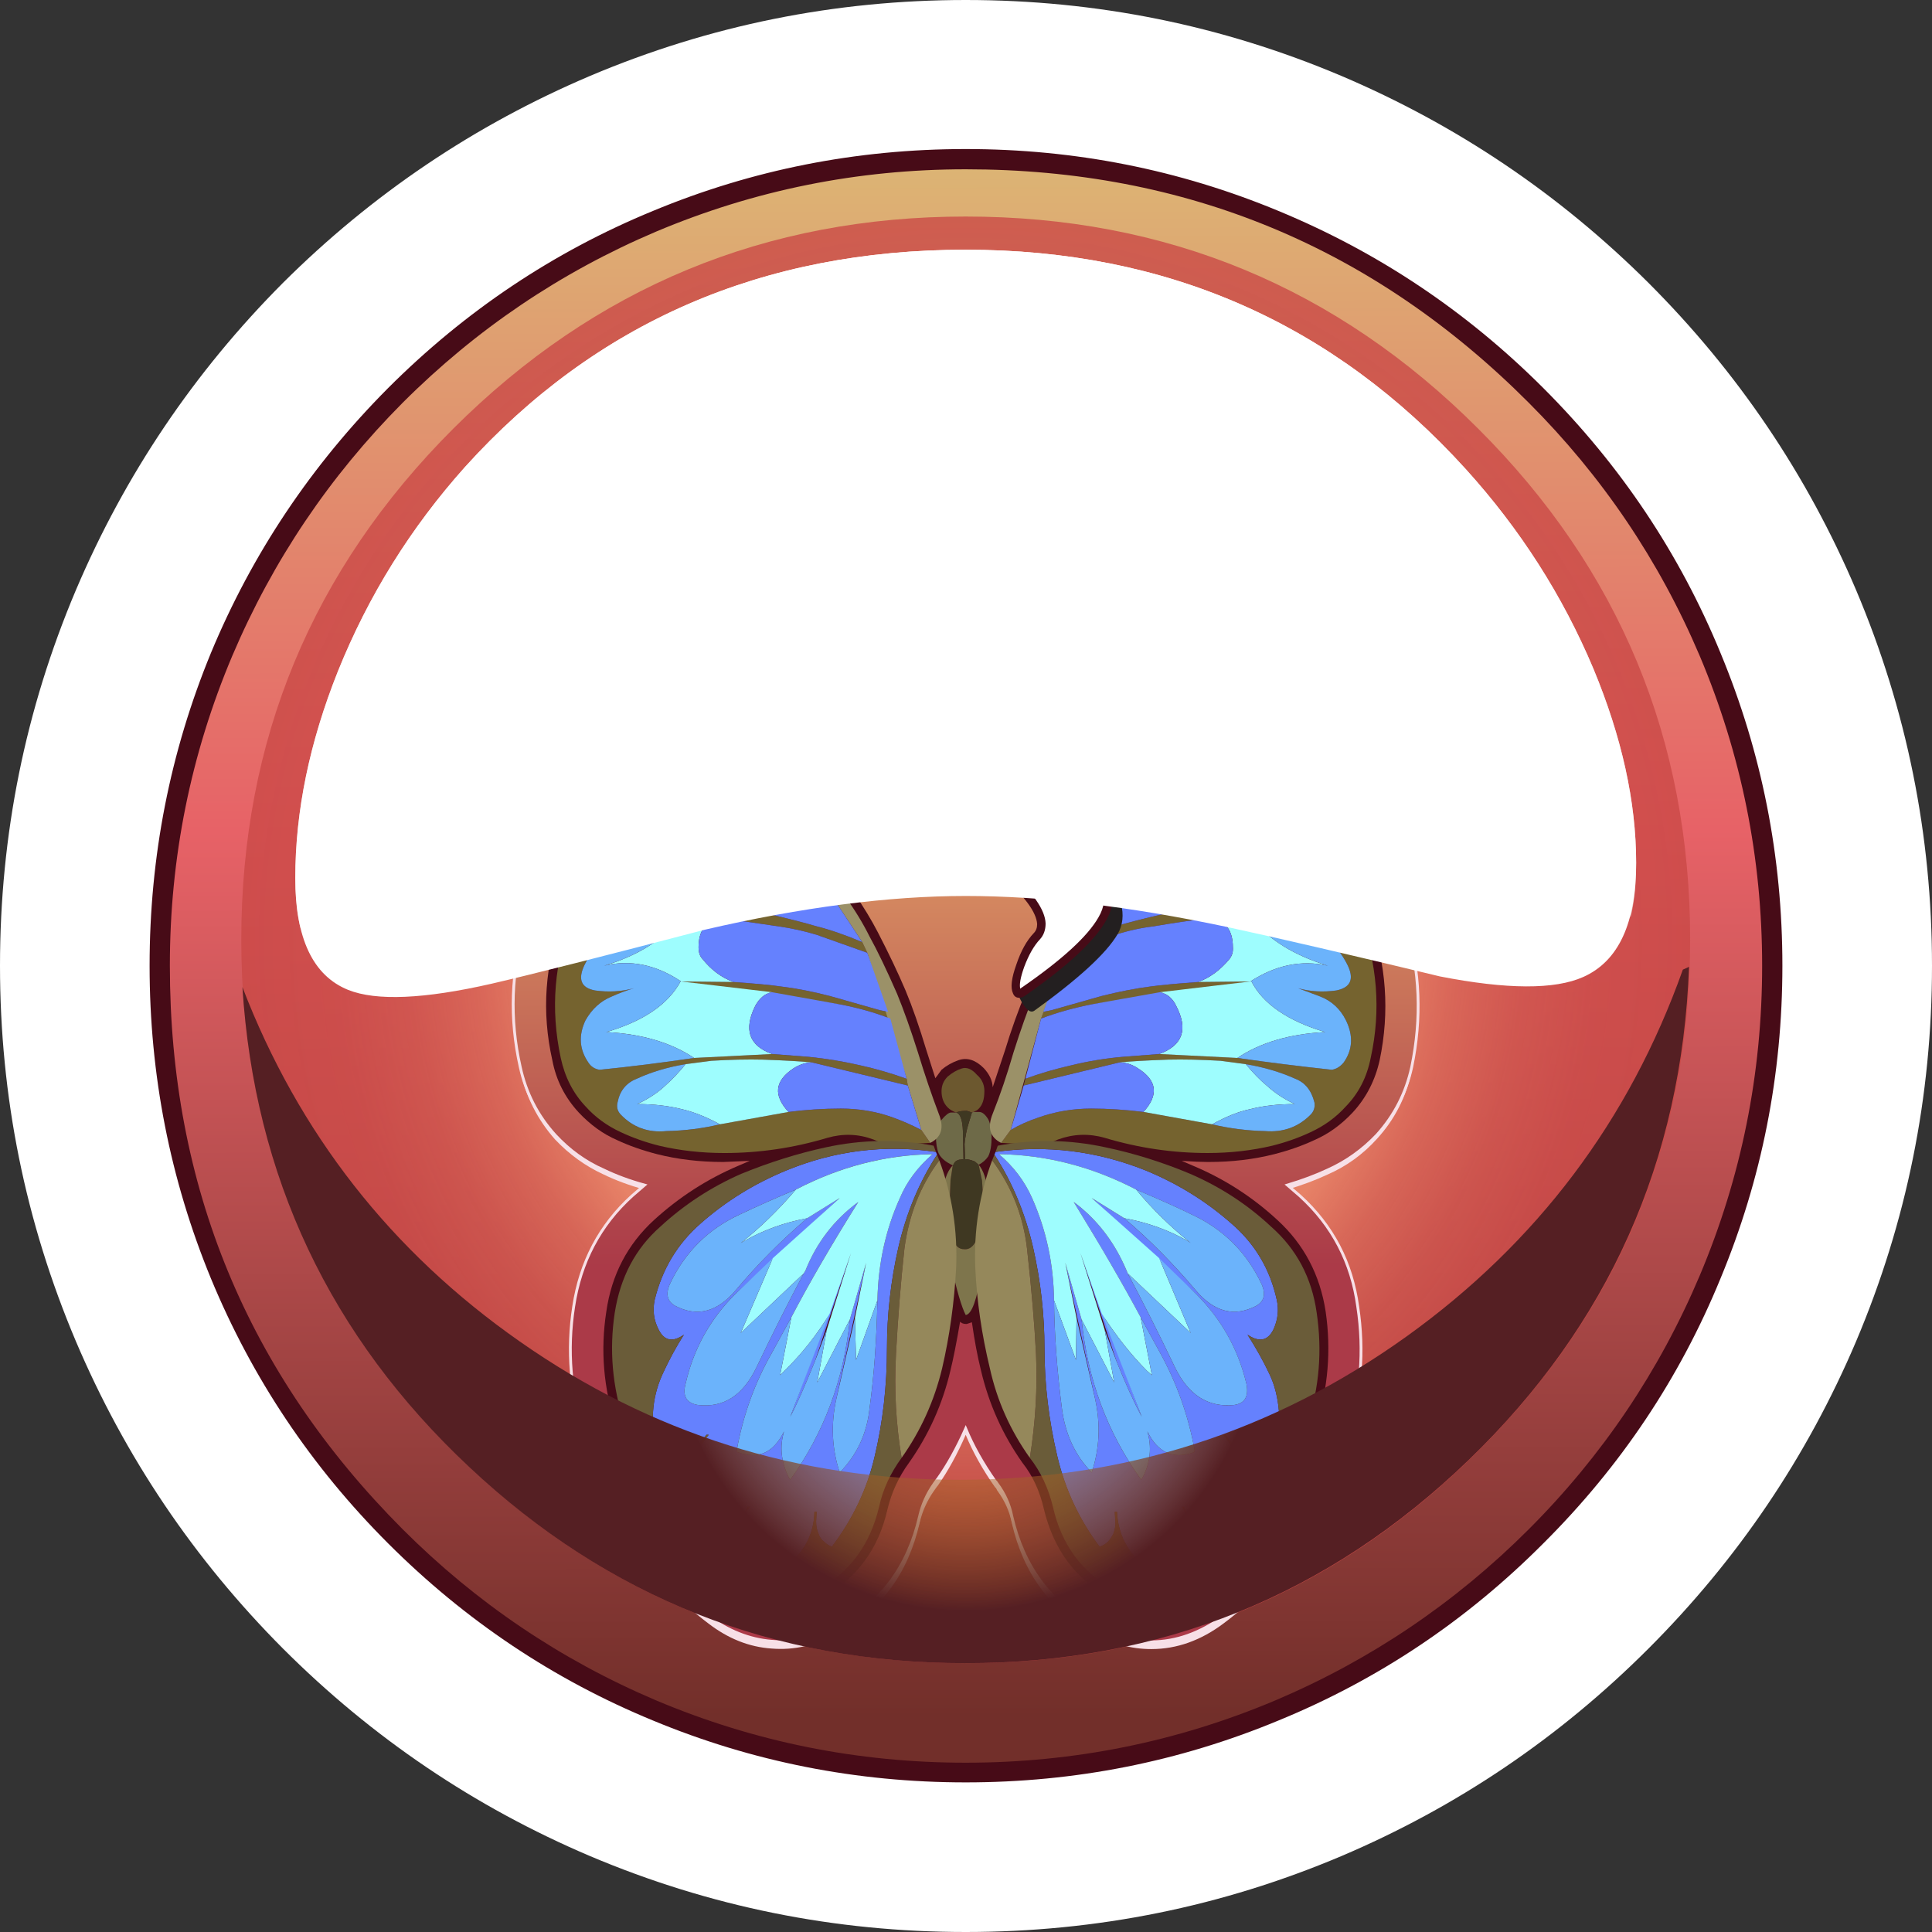 <?xml version="1.0" encoding="iso-8859-1"?>
<!-- Generator: Adobe Illustrator 15.1.0, SVG Export Plug-In . SVG Version: 6.00 Build 0)  -->
<!DOCTYPE svg PUBLIC "-//W3C//DTD SVG 1.1//EN" "http://www.w3.org/Graphics/SVG/1.1/DTD/svg11.dtd">
<svg version="1.1" id="Layer_2" xmlns="http://www.w3.org/2000/svg" xmlns:xlink="http://www.w3.org/1999/xlink" x="0px" y="0px"
	 width="171.75px" height="171.75px" viewBox="0 0 171.75 171.75" style="enable-background:new 0 0 171.75 171.75;"
	 xml:space="preserve">
<rect x="0" y="0" width="171.75" height="171.75" fill="#333333" stroke="none"/>
<symbol  id="FlashAICB_x2F_Layer_2_x2F__x3C_Group_x3E_" viewBox="0 -66.434 119.2 66.434">
	<g id="Layer_1_7_">
		<g>
			
				<use xlink:href="#FlashAICB_x2F_Layer_2_x2F__x3C_Path_x3E__x5F_1_x5F_0"  width="119.2" height="60.45" y="-60.45" style="overflow:visible;opacity:0.27;enable-background:new    ;"/>
			
				<use xlink:href="#FlashAICB_x2F_Layer_2_x2F__x3C_Path_x3E_"  width="119.2" height="66.434" y="-66.434" style="overflow:visible;opacity:0.172;enable-background:new    ;"/>
		</g>
	</g>
</symbol>
<symbol  id="FlashAICB_x2F_Layer_2_x2F__x3C_Path_x3E_" viewBox="0 -66.434 119.2 66.434">
	<g id="Layer_1_5_">
		<path style="fill-rule:evenodd;clip-rule:evenodd;fill:#FFFFFF;" d="M115.4-37.25c2.533-6.1,3.8-11.85,3.8-17.25
			c0-5.367-1.567-8.75-4.7-10.15c-2.533-1.133-6.783-1.117-12.75,0.05c-7.867,1.9-14.183,3.367-18.95,4.4
			c-8.667,1.833-16.4,2.75-23.2,2.75c-6.833,0-14.567-1-23.2-3c-9.033-2.367-15.35-3.966-18.95-4.8c-6-1.367-10.25-1.55-12.75-0.55
			C1.567-64.533,0-61.217,0-55.85c0,5.934,1.267,12.067,3.8,18.4c2.7,6.7,6.467,12.75,11.3,18.15C26.733-6.433,41.567,0,59.6,0
			c17.833,0,32.65-6.5,44.45-19.5C108.883-24.833,112.667-30.75,115.4-37.25z"/>
	</g>
</symbol>
<symbol  id="FlashAICB_x2F_Layer_2_x2F__x3C_Path_x3E__x5F_0" viewBox="0 -61.9 128.6 61.9">
	<g id="Layer_1_6_">
		
			<radialGradient id="SVGID_1_" cx="64.3" cy="-30.95" r="50.46" gradientTransform="matrix(1 0 0 -1 0 -61.9)" gradientUnits="userSpaceOnUse">
			<stop  offset="0" style="stop-color:#F3A32D;stop-opacity:0"/>
			<stop  offset="0.063" style="stop-color:#E99A2C;stop-opacity:0.063"/>
			<stop  offset="0.172" style="stop-color:#CD832A;stop-opacity:0.239"/>
			<stop  offset="0.318" style="stop-color:#A05E27;stop-opacity:0.522"/>
			<stop  offset="0.486" style="stop-color:#632B23;stop-opacity:0.91"/>
			<stop  offset="0.522" style="stop-color:#551F23"/>
		</radialGradient>
		<path style="fill-rule:evenodd;clip-rule:evenodd;fill:url(#SVGID_1_);" d="M128.05-0.25L128.6,0
			c-0.633-17.233-7.167-31.85-19.6-43.85C96.533-55.883,81.617-61.9,64.25-61.9c-17.033,0-31.733,5.816-44.1,17.45
			C7.783-32.85,1.067-18.633,0-1.8c5-13,13.217-23.5,24.65-31.5c11.7-8.2,24.733-12.3,39.1-12.3c14.633,0,27.883,4.25,39.75,12.75
			C115.1-24.517,123.283-13.65,128.05-0.25z"/>
	</g>
</symbol>
<symbol  id="FlashAICB_x2F_Layer_2_x2F__x3C_Path_x3E__x5F_1" viewBox="0 -36.076 41.557 36.051">
	<g id="Layer_1_3_">
		<path style="fill-rule:evenodd;clip-rule:evenodd;fill:#231F20;" d="M41.3-15.55c0-2.733-0.283-4.534-0.85-5.4
			c-1.5-2.267-5-3.417-10.5-3.45c-5.133-0.067-6.733-0.1-4.8-0.1l-1.35-1.95c0.267-1.033,0.167-1.95-0.3-2.75
			c-1-1.7-3.467-3.966-7.4-6.8c-0.434-0.3-0.967,0.283-1.6,1.75c0.1,0.467,0.417,0.983,0.95,1.55c0.667,0.6,1.133,1.05,1.4,1.35
			c0.7,0.767,1.1,1.684,1.2,2.75c0.1,1.3-0.4,2.434-1.5,3.4l-2.1,1c-4.167,0.133-6.784,0.367-7.85,0.7
			c-3.167,0.933-5.217,3.133-6.15,6.6c-0.4,1.467-0.534,3.133-0.4,5c0.034,0.1,0.233,1.583,0.6,4.45C1.05-4.817,2.5-2.833,5-1.5
			c1.609,0.847,3.326,1.338,5.15,1.475c2.429-0.017,8.362-0.025,17.8-0.025c4.533,0,7.816-0.6,9.85-1.8c2.067-1.2,3.267-3.3,3.6-6.3
			c0.167-1.467,0.2-2.733,0.1-3.8C41.367-13.917,41.3-15.117,41.3-15.55z"/>
	</g>
</symbol>
<symbol  id="FlashAICB_x2F_Layer_2_x2F__x3C_Path_x3E__x5F_1_x5F_0" viewBox="0 -60.45 119.2 60.45">
	<g id="Layer_1_4_">
		
			<linearGradient id="SVGID_2_" gradientUnits="userSpaceOnUse" x1="16160.585" y1="-58.467" x2="16220.977" y2="-58.467" gradientTransform="matrix(1.654944e-005 1 -1 -0.001 0.866 -16221.106)">
			<stop  offset="0.129" style="stop-color:#E2B8B2"/>
			<stop  offset="0.925" style="stop-color:#FFFFFF"/>
		</linearGradient>
		<path style="fill-rule:evenodd;clip-rule:evenodd;fill:url(#SVGID_2_);" d="M104.05-19.5c4.833-5.333,8.617-11.25,11.35-17.75
			c2.533-6.1,3.8-11.85,3.8-17.25c0-1.933-0.167-3.55-0.5-4.85c-2,12-7.85,22.65-17.55,31.95c-11.433,11-25.283,16.5-41.55,16.5
			c-16.5,0-30.4-5.483-41.7-16.45c-9.767-9.467-15.566-20.5-17.4-33.1C0.167-59.217,0-57.683,0-55.85c0,5.934,1.267,12.067,3.8,18.4
			c2.7,6.7,6.467,12.75,11.3,18.15C26.733-6.433,41.567,0,59.6,0C77.433,0,92.25-6.5,104.05-19.5z"/>
	</g>
</symbol>
<symbol  id="FlashAICB_x2F_Layer_2_x2F__x3C_Path_x3E__x5F_2" viewBox="0 -128.6 128.8 128.6">
	<g id="Layer_1_2_">
		
			<radialGradient id="SVGID_3_" cx="64.4" cy="-64.3" r="64.35" gradientTransform="matrix(1 0 0 -1 0 -128.6)" gradientUnits="userSpaceOnUse">
			<stop  offset="0" style="stop-color:#F6BD8E"/>
			<stop  offset="0.02" style="stop-color:#F5BA8C"/>
			<stop  offset="0.247" style="stop-color:#ED9B78"/>
			<stop  offset="0.443" style="stop-color:#E9886B"/>
			<stop  offset="0.584" style="stop-color:#E78267"/>
			<stop  offset="0.588" style="stop-color:#E68066;stop-opacity:0.992"/>
			<stop  offset="0.674" style="stop-color:#DA6858;stop-opacity:0.902"/>
			<stop  offset="0.769" style="stop-color:#D1564E;stop-opacity:0.839"/>
			<stop  offset="0.871" style="stop-color:#CC4B48;stop-opacity:0.8"/>
			<stop  offset="1" style="stop-color:#CA4846;stop-opacity:0.788"/>
		</radialGradient>
		<path style="fill-rule:evenodd;clip-rule:evenodd;fill:url(#SVGID_3_);" d="M128.8-64.3c0-17.767-6.283-32.917-18.85-45.45
			C97.383-122.317,82.2-128.6,64.4-128.6c-17.767,0-32.95,6.283-45.55,18.85C6.283-97.217,0-82.067,0-64.3
			c0,17.733,6.283,32.883,18.85,45.45C31.45-6.283,46.633,0,64.4,0c17.8,0,32.983-6.283,45.55-18.85
			C122.517-31.383,128.8-46.533,128.8-64.3z"/>
	</g>
</symbol>
<g>
	<path style="fill-rule:evenodd;clip-rule:evenodd;fill:#FFFFFF;" d="M165,52.45c4.5,10.633,6.75,21.767,6.75,33.4
		s-2.25,22.766-6.75,33.4c-4.366,10.267-10.517,19.366-18.45,27.3s-17.033,14.083-27.3,18.45c-10.634,4.5-21.767,6.75-33.4,6.75
		c-11.633,0-22.766-2.25-33.399-6.75c-10.267-4.367-19.367-10.517-27.3-18.45c-7.9-7.934-14.033-17.033-18.4-27.3
		C2.25,108.616,0,97.483,0,85.85s2.25-22.767,6.75-33.4c4.367-10.267,10.5-19.367,18.4-27.3c7.934-7.9,17.033-14.033,27.3-18.4
		C63.083,2.25,74.217,0,85.85,0c11.634,0,22.767,2.25,33.4,6.75c10.267,4.367,19.366,10.5,27.3,18.4
		C154.483,33.083,160.634,42.184,165,52.45z"/>
	<g>
		<g>
			
				<linearGradient id="SVGID_4_" gradientUnits="userSpaceOnUse" x1="-157.685" y1="85.876" x2="-14.235" y2="85.876" gradientTransform="matrix(6.973501e-006 -1 1 -0.001 -1.064519e-004 4.449275e-004)">
				<stop  offset="0.035" style="stop-color:#722F2A"/>
				<stop  offset="0.584" style="stop-color:#E76267"/>
				<stop  offset="1" style="stop-color:#DCB574"/>
			</linearGradient>
			<path style="fill-rule:evenodd;clip-rule:evenodd;fill:url(#SVGID_4_);" d="M157.55,85.85c0,9.7-1.883,19-5.649,27.9
				c-3.634,8.566-8.75,16.167-15.351,22.8c-6.633,6.634-14.233,11.767-22.8,15.4c-8.9,3.767-18.2,5.649-27.9,5.649
				c-9.7,0-19-1.883-27.899-5.649c-8.567-3.634-16.15-8.767-22.75-15.4c-6.6-6.633-11.717-14.233-15.35-22.8
				c-3.767-8.9-5.65-18.2-5.65-27.9c0-9.7,1.883-19,5.65-27.9c3.6-8.567,8.717-16.167,15.35-22.8c6.6-6.6,14.183-11.717,22.75-15.35
				c8.9-3.767,18.2-5.65,27.899-5.65c9.7,0,19,1.883,27.9,5.65c8.566,3.633,16.167,8.75,22.8,15.35
				c6.601,6.633,11.717,14.233,15.351,22.8C155.667,66.85,157.55,76.15,157.55,85.85z"/>
			<path style="fill-rule:evenodd;clip-rule:evenodd;fill:#470B17;" d="M156.65,85.85c0-9.6-1.851-18.784-5.551-27.55
				c-3.6-8.466-8.666-15.966-15.199-22.5C122.1,21.967,105.417,15.05,85.85,15.05c-9.6,0-18.783,1.85-27.55,5.55
				c-8.466,3.6-15.966,8.667-22.5,15.2c-6.5,6.534-11.55,14.034-15.15,22.5c-3.7,8.767-5.55,17.95-5.55,27.55
				c0,19.567,6.9,36.266,20.7,50.1c6.534,6.533,14.034,11.6,22.5,15.2c8.767,3.699,17.95,5.55,27.55,5.55
				c9.601,0,18.784-1.851,27.551-5.55c8.466-3.601,15.966-8.667,22.5-15.2c6.533-6.533,11.6-14.05,15.199-22.55
				C154.8,104.633,156.65,95.45,156.65,85.85z M152.95,58.05c3.666,8.833,5.5,18.1,5.5,27.8c0,9.7-1.834,18.966-5.5,27.8
				c-3.634,8.866-8.884,16.716-15.75,23.55c-6.834,6.866-14.684,12.116-23.55,15.75c-8.834,3.666-18.101,5.5-27.801,5.5
				c-9.7,0-18.966-1.834-27.8-5.5c-8.833-3.634-16.683-8.884-23.55-15.75c-6.833-6.834-12.083-14.684-15.75-23.55
				c-3.633-8.834-5.45-18.101-5.45-27.8c0-9.7,1.817-18.967,5.45-27.8c3.667-8.833,8.917-16.683,15.75-23.55
				c6.867-6.867,14.717-12.117,23.55-15.75c8.833-3.667,18.1-5.5,27.8-5.5c9.7,0,18.967,1.833,27.801,5.5
				c8.866,3.667,16.716,8.917,23.55,15.75C144.066,41.367,149.316,49.217,152.95,58.05z"/>
		</g>
		
			<use xlink:href="#FlashAICB_x2F_Layer_2_x2F__x3C_Path_x3E__x5F_2"  width="128.8" height="128.6" y="-128.6" transform="matrix(1 0 0 -1 21.45 19.25)" style="overflow:visible;opacity:0.91;enable-background:new    ;"/>
		<g>
			<g>
				<g>
					<g>
						<g>
							<g>
								
									<linearGradient id="SVGID_5_" gradientUnits="userSpaceOnUse" x1="-45.798" y1="85.418" x2="-24.073" y2="85.418" gradientTransform="matrix(4.602992e-005 -1 1 -0.001 1.074325e-004 4.439838e-004)">
									<stop  offset="0.282" style="stop-color:#AB3A48"/>
									<stop  offset="0.286" style="stop-color:#AB3B48"/>
									<stop  offset="0.702" style="stop-color:#D88F62"/>
									<stop  offset="0.894" style="stop-color:#E9B06C"/>
								</linearGradient>
								<path style="fill-rule:evenodd;clip-rule:evenodd;fill:url(#SVGID_5_);" d="M96.35,32.1c0.301,1.033,0.267,2.083-0.1,3.15
									c-0.267,0.767-0.7,1.434-1.3,2l-1.2,1.1l0.25,1.6c0.134,0.767,0.066,1.566-0.2,2.4c-0.366,1-1,1.833-1.899,2.5l-0.65,0.4
									c-0.767,0.333-1.5,0.5-2.2,0.5c-0.833,0-1.649-0.217-2.45-0.65L85.2,44.3l-1.5,0.75c-0.833,0.434-1.733,0.6-2.7,0.5
									c-0.933-0.1-1.783-0.433-2.55-1c-0.767-0.566-1.317-1.3-1.65-2.2c-0.333-0.867-0.417-1.784-0.25-2.75l0.3-1.6l-1.15-1.15
									c-0.633-0.667-1.067-1.483-1.3-2.45c-0.2-0.933-0.15-1.85,0.15-2.75c0.467-1.267,1.317-2.216,2.55-2.85
									c0.5-0.233,1.033-0.383,1.6-0.45l1.6-0.2l0.75-1.45c0.534-1.034,1.3-1.767,2.3-2.2c0.633-0.333,1.35-0.5,2.15-0.5h0.1
									c0.967,0.033,1.851,0.3,2.65,0.8c0.8,0.534,1.4,1.233,1.8,2.1l0.7,1.45l1.6,0.25c0.967,0.167,1.801,0.566,2.5,1.2
									C95.583,30.434,96.083,31.2,96.35,32.1z"/>
								<path style="fill-rule:evenodd;clip-rule:evenodd;fill:none;stroke:#F7E0E7;stroke-width:0.25;" d="M96.35,32.1
									c0.301,1.033,0.267,2.083-0.1,3.15c-0.267,0.767-0.7,1.434-1.3,2l-1.2,1.1l0.25,1.6c0.134,0.767,0.066,1.566-0.2,2.4
									c-0.366,1-1,1.833-1.899,2.5l-0.65,0.4c-0.767,0.333-1.5,0.5-2.2,0.5c-0.833,0-1.649-0.217-2.45-0.65L85.2,44.3l-1.5,0.75
									c-0.833,0.434-1.733,0.6-2.7,0.5c-0.933-0.1-1.783-0.433-2.55-1c-0.767-0.566-1.317-1.3-1.65-2.2
									c-0.333-0.867-0.417-1.784-0.25-2.75l0.3-1.6l-1.15-1.15c-0.633-0.667-1.067-1.483-1.3-2.45c-0.2-0.933-0.15-1.85,0.15-2.75
									c0.467-1.267,1.317-2.216,2.55-2.85c0.5-0.233,1.033-0.383,1.6-0.45l1.6-0.2l0.75-1.45c0.534-1.034,1.3-1.767,2.3-2.2
									c0.633-0.333,1.35-0.5,2.15-0.5h0.1c0.967,0.033,1.851,0.3,2.65,0.8c0.8,0.534,1.4,1.233,1.8,2.1l0.7,1.45l1.6,0.25
									c0.967,0.167,1.801,0.566,2.5,1.2C95.583,30.434,96.083,31.2,96.35,32.1z"/>
							</g>
						</g>
						<path style="fill-rule:evenodd;clip-rule:evenodd;fill:#470B17;" d="M91.9,31.45c0.866,0.167,1.433,0.667,1.699,1.5
							c0.167,0.466,0.167,0.917,0,1.35c-0.166,0.333-0.366,0.617-0.6,0.85l-2.3,2.15l0.5,3.1c0.033,0.3,0,0.65-0.101,1.05
							c-0.133,0.366-0.399,0.716-0.8,1.05c-0.767,0.5-1.533,0.533-2.3,0.1l-2.75-1.5l-2.8,1.4c-0.833,0.4-1.583,0.333-2.25-0.2
							c-0.733-0.533-1.017-1.25-0.85-2.15l0.6-3.1l-2.2-2.2c-0.6-0.667-0.767-1.417-0.5-2.25c0.3-0.867,0.9-1.35,1.8-1.45l3.1-0.35
							L83.6,28c0.167-0.367,0.433-0.65,0.8-0.85c0.367-0.233,0.75-0.333,1.15-0.3c0.867,0,1.5,0.417,1.9,1.25l1.35,2.85L91.9,31.45z
							"/>
						
							<linearGradient id="SVGID_6_" gradientUnits="userSpaceOnUse" x1="-41.935" y1="85.409" x2="-27.936" y2="85.409" gradientTransform="matrix(7.142858e-005 -1 1 -0.001 -4.033314e-005 4.439838e-004)">
							<stop  offset="0.282" style="stop-color:#E94B46"/>
							<stop  offset="0.678" style="stop-color:#E99459"/>
							<stop  offset="0.894" style="stop-color:#EAB562"/>
						</linearGradient>
						<path style="fill-rule:evenodd;clip-rule:evenodd;fill:url(#SVGID_6_);" d="M91.7,32.45c0.467,0.066,0.783,0.333,0.95,0.8
							c0.066,0.3,0.05,0.533-0.051,0.7c-0.033,0.2-0.133,0.35-0.3,0.45l-2.649,2.5l0.55,3.65l-0.05,0.55
							c-0.101,0.233-0.25,0.417-0.45,0.55c-0.4,0.3-0.8,0.317-1.2,0.05l-3.2-1.75L82,41.6c-0.433,0.233-0.833,0.183-1.2-0.15
							c-0.4-0.3-0.55-0.667-0.45-1.1l0.7-3.6l-2.55-2.6c-0.367-0.367-0.467-0.767-0.3-1.2c0.133-0.434,0.45-0.7,0.95-0.8l3.65-0.45
							l1.7-3.25c0.233-0.4,0.583-0.6,1.05-0.6s0.8,0.216,1,0.65l1.55,3.35L91.7,32.45z"/>
						<path style="fill-rule:evenodd;clip-rule:evenodd;fill:#F7E0E7;" d="M91.7,32.45c0.467,0.066,0.783,0.333,0.95,0.8
							c0.066,0.3,0.05,0.533-0.051,0.7c-0.033,0.2-0.133,0.35-0.3,0.45L92.25,34c-0.1-0.434-0.4-0.7-0.9-0.8l-3.6-0.6l-1.55-3.3
							c-0.2-0.433-0.55-0.65-1.05-0.65c-0.467-0.066-0.817,0.133-1.05,0.6l-1.7,3.25l-3.6,0.45c-0.3,0.066-0.5,0.15-0.6,0.25v-0.25
							c0.133-0.434,0.45-0.7,0.95-0.8l3.65-0.45l1.7-3.25c0.233-0.4,0.583-0.6,1.05-0.6s0.8,0.216,1,0.65l1.55,3.35L91.7,32.45z"/>
					</g>
				</g>
			</g>
			<g>
				<g>
					<g>
						
							<linearGradient id="SVGID_7_" gradientUnits="userSpaceOnUse" x1="-58.055" y1="52.378" x2="-29.62" y2="52.378" gradientTransform="matrix(0.019 -1 1 0.019 3.003739e-004 2.000220e-004)">
							<stop  offset="0.282" style="stop-color:#AB3A48"/>
							<stop  offset="0.286" style="stop-color:#AB3B48"/>
							<stop  offset="0.702" style="stop-color:#D88F62"/>
							<stop  offset="0.894" style="stop-color:#E9B06C"/>
						</linearGradient>
						<path style="fill-rule:evenodd;clip-rule:evenodd;fill:url(#SVGID_7_);" d="M66.3,32.95V33c0.633,1.4,0.417,2.95-0.65,4.65
							c-0.6,0.967-1.367,1.85-2.3,2.65c-2.167,2.067-4.333,3.267-6.5,3.6H56.3l-1,1.5c-1.9,2.5-3.8,4.1-5.7,4.8l-0.25,0.05
							L48.8,52.2c-1.033,2.866-2.4,4.933-4.1,6.2l-0.45,0.3L44,58.8c-0.2,0.067-0.5,0.1-0.9,0.1c-0.434-0.066-0.783-0.183-1.05-0.35
							c-0.7-0.433-1.267-1.1-1.7-2l-0.65,0.2l-0.55,0.1l-0.2-0.05c-0.733-0.033-1.317-0.35-1.75-0.95
							c-0.8-1.167-0.983-2.617-0.55-4.35c0.333-1.267,0.934-2.467,1.8-3.6c1.233-1.5,2.733-2.617,4.5-3.35
							c-0.1-1.2,0.3-2.433,1.2-3.7c0.667-0.967,1.5-1.817,2.5-2.55c1.467-0.966,3.1-1.583,4.9-1.85c0.3-1.034,0.967-2.034,2-3
							c0.833-0.733,1.733-1.333,2.7-1.8c1.4-0.566,2.883-0.85,4.45-0.85c1.533,0.034,2.883,0.333,4.05,0.9
							C65.483,31.867,66,32.283,66.3,32.95z"/>
						<path style="fill-rule:evenodd;clip-rule:evenodd;fill:none;stroke:#F7E0E7;stroke-width:0.25;" d="M66.3,32.95
							c-0.3-0.667-0.816-1.083-1.55-1.25c-1.167-0.567-2.517-0.867-4.05-0.9c-1.567,0-3.05,0.284-4.45,0.85
							c-0.967,0.467-1.867,1.067-2.7,1.8c-1.033,0.966-1.7,1.966-2,3c-1.8,0.267-3.433,0.883-4.9,1.85
							c-1,0.733-1.833,1.583-2.5,2.55c-0.9,1.267-1.3,2.5-1.2,3.7c-1.767,0.733-3.267,1.85-4.5,3.35
							c-0.867,1.133-1.467,2.333-1.8,3.6c-0.433,1.733-0.25,3.184,0.55,4.35c0.433,0.6,1.017,0.917,1.75,0.95l0.2,0.05l0.55-0.1
							l0.65-0.2c0.433,0.9,1,1.567,1.7,2c0.267,0.167,0.617,0.284,1.05,0.35c0.4,0,0.7-0.033,0.9-0.1l0.25-0.1l0.45-0.3
							c1.7-1.267,3.066-3.333,4.1-6.2l0.55-1.95l0.25-0.05c1.9-0.7,3.8-2.3,5.7-4.8l1-1.5h0.55c2.167-0.333,4.333-1.533,6.5-3.6
							c0.933-0.8,1.7-1.683,2.3-2.65c1.067-1.7,1.283-3.25,0.65-4.65V32.95z"/>
					</g>
				</g>
				<path style="fill-rule:evenodd;clip-rule:evenodd;fill:#470B17;" d="M64.3,33.2c0.233,0,0.417,0.15,0.55,0.45
					c0.367,0.833,0.217,1.833-0.45,3c-0.5,0.867-1.183,1.684-2.05,2.45c-1.967,1.867-3.883,2.95-5.75,3.25h-0.3
					c-0.2-0.067-0.367-0.184-0.5-0.35l-0.2-0.4c-0.333,0.966-0.85,1.9-1.55,2.8c-1.533,2.2-3.2,3.633-5,4.3H48.9l-0.15,0.05H48.7
					c-0.167,0-0.333-0.083-0.5-0.25L48,48.2c0,1.133-0.233,2.267-0.7,3.4c-0.9,2.633-2.083,4.483-3.55,5.55l-0.2,0.1L43.5,57.3h-0.3
					c-0.133,0-0.233-0.033-0.3-0.1c-0.867-0.534-1.383-1.483-1.55-2.85c-0.7,0.433-1.383,0.716-2.05,0.85l-0.2,0.05h-0.05
					c-0.233,0-0.417-0.1-0.55-0.3c-0.567-0.833-0.65-1.917-0.25-3.25c0.3-1.034,0.783-1.983,1.45-2.85
					c1.566-1.867,3.417-2.967,5.55-3.3h-0.1L45.1,45.5c-0.2-0.033-0.35-0.167-0.45-0.4c-0.3-0.967-0.066-2.034,0.7-3.2
					c0.566-0.867,1.3-1.633,2.2-2.3c1.667-1.1,3.483-1.65,5.45-1.65c-0.1-1,0.333-2,1.3-3c0.733-0.733,1.6-1.35,2.6-1.85
					c1.233-0.5,2.517-0.733,3.85-0.7c1.367,0,2.533,0.267,3.5,0.8H64.3z"/>
				<g>
					<g>
						<g>
							<g>
								<g>
									<g>
										<g>
											
												<linearGradient id="SVGID_8_" gradientUnits="userSpaceOnUse" x1="-37.115" y1="59.416" x2="-32.614" y2="59.416" gradientTransform="matrix(0.017 -1 1 0.017 -4.578941e-005 -4.397966e-004)">
												<stop  offset="0.106" style="stop-color:#EAB562"/>
												<stop  offset="0.322" style="stop-color:#E99459"/>
												<stop  offset="0.718" style="stop-color:#E94B46"/>
											</linearGradient>
											<path style="fill-rule:evenodd;clip-rule:evenodd;fill:url(#SVGID_8_);" d="M63.9,33.85c0.033,0.7-0.433,1.4-1.4,2.1
												c-0.733,0.5-1.583,0.917-2.55,1.25c-2.5,0.866-4.567,1.1-6.2,0.7c1.9-1.1,3.283-1.966,4.15-2.6
												C59.9,33.934,61.9,33.45,63.9,33.85z"/>
											<path style="fill-rule:evenodd;clip-rule:evenodd;fill:#F7DED7;" d="M53.7,37.85c-0.1-0.767,0.267-1.567,1.1-2.4
												c0.667-0.7,1.467-1.267,2.4-1.7c1.133-0.467,2.3-0.7,3.5-0.7c1.233,0,2.316,0.25,3.25,0.75
												c-0.8-0.167-1.684-0.066-2.65,0.3c-0.5,0.167-1.316,0.55-2.45,1.15C57.017,36.417,55.3,37.283,53.7,37.85z"/>
										</g>
										<g>
											
												<linearGradient id="SVGID_9_" gradientUnits="userSpaceOnUse" x1="-40.562" y1="61.143" x2="-32.711" y2="61.143" gradientTransform="matrix(0.019 -1 1 0.019 -1.238715e-004 -1.650974e-004)">
												<stop  offset="0.106" style="stop-color:#EAB562"/>
												<stop  offset="0.322" style="stop-color:#E99459"/>
												<stop  offset="0.718" style="stop-color:#E94B46"/>
											</linearGradient>
											<path style="fill-rule:evenodd;clip-rule:evenodd;fill:url(#SVGID_9_);" d="M64.2,33.9c0.3,0.633,0.15,1.467-0.45,2.5
												c-0.5,0.8-1.117,1.517-1.85,2.15c-2,1.8-3.8,2.833-5.4,3.1c0.167-0.3,0.583-0.917,1.25-1.85c0.733-1,1.233-1.733,1.5-2.2
												C60.583,35.533,62.233,34.3,64.2,33.9z"/>
											<path style="fill-rule:evenodd;clip-rule:evenodd;fill:#F7DED7;" d="M56.4,41.65c-0.367-0.667-0.35-1.55,0.05-2.65
												c0.333-0.934,0.85-1.767,1.55-2.5c0.867-0.867,1.85-1.533,2.95-2c1.133-0.5,2.216-0.7,3.25-0.6
												c-0.8,0.167-1.567,0.6-2.3,1.3c-0.367,0.333-0.967,1-1.8,2C58.833,39.066,57.6,40.55,56.4,41.65z"/>
										</g>
									</g>
								</g>
							</g>
						</g>
					</g>
					<g>
						<g>
							<g>
								<g>
									<g>
										<g>
											
												<linearGradient id="SVGID_10_" gradientUnits="userSpaceOnUse" x1="-43.917" y1="50.866" x2="-37.816" y2="50.866" gradientTransform="matrix(0.021 -1 1 0.021 4.364923e-004 1.683906e-004)">
												<stop  offset="0.106" style="stop-color:#EAB562"/>
												<stop  offset="0.322" style="stop-color:#E99459"/>
												<stop  offset="0.718" style="stop-color:#E94B46"/>
											</linearGradient>
											<path style="fill-rule:evenodd;clip-rule:evenodd;fill:url(#SVGID_10_);" d="M54.6,38.95c0.133,0.7-0.2,1.483-1,2.35
												c-0.633,0.667-1.4,1.233-2.3,1.7c-2.3,1.367-4.267,2-5.9,1.9c1.633-1.433,2.817-2.55,3.55-3.35
												C50.65,39.816,52.533,38.95,54.6,38.95z"/>
											<path style="fill-rule:evenodd;clip-rule:evenodd;fill:#F7DED7;" d="M45.35,44.85c-0.267-0.733-0.067-1.583,0.6-2.55
												c0.5-0.8,1.183-1.517,2.05-2.15c1-0.667,2.083-1.117,3.25-1.35c1.233-0.233,2.35-0.2,3.35,0.1
												c-0.833,0.034-1.667,0.3-2.5,0.8c-0.533,0.3-1.267,0.833-2.2,1.6C48.2,42.867,46.683,44.05,45.35,44.85z"/>
										</g>
										<g>
											
												<linearGradient id="SVGID_11_" gradientUnits="userSpaceOnUse" x1="-47.089" y1="52.83" x2="-37.912" y2="52.83" gradientTransform="matrix(0.019 -1 1 0.019 -1.815297e-004 4.375242e-004)">
												<stop  offset="0.106" style="stop-color:#EAB562"/>
												<stop  offset="0.322" style="stop-color:#E99459"/>
												<stop  offset="0.718" style="stop-color:#E94B46"/>
											</linearGradient>
											<path style="fill-rule:evenodd;clip-rule:evenodd;fill:url(#SVGID_11_);" d="M54.9,38.95c0.4,0.566,0.4,1.417,0,2.55
												c-0.3,0.867-0.767,1.7-1.4,2.5c-1.533,2.133-3.1,3.483-4.7,4.05c0.934-1.966,1.583-3.466,1.95-4.5
												C51.65,41.283,53.033,39.75,54.9,38.95z"/>
											<path style="fill-rule:evenodd;clip-rule:evenodd;fill:#F7DED7;" d="M48.75,48.05c-0.5-0.566-0.65-1.433-0.45-2.6
												c0.133-0.967,0.467-1.884,1-2.75c0.667-1,1.5-1.85,2.5-2.55c1.034-0.7,2.067-1.1,3.1-1.2c-0.733,0.333-1.4,0.9-2,1.7
												c-0.333,0.434-0.8,1.217-1.4,2.35C50.567,45.133,49.65,46.816,48.75,48.05z"/>
										</g>
									</g>
								</g>
							</g>
						</g>
					</g>
					<g>
						<g>
							<g>
								<g>
									<g>
										<g>
											
												<linearGradient id="SVGID_12_" gradientUnits="userSpaceOnUse" x1="-53.728" y1="43.839" x2="-45.276" y2="43.839" gradientTransform="matrix(0.021 -1 1 0.021 4.197862e-004 -3.072433e-004)">
												<stop  offset="0.106" style="stop-color:#EAB562"/>
												<stop  offset="0.322" style="stop-color:#E99459"/>
												<stop  offset="0.718" style="stop-color:#E94B46"/>
											</linearGradient>
											<path style="fill-rule:evenodd;clip-rule:evenodd;fill:url(#SVGID_12_);" d="M46.25,46.2
												c0.333,0.633,0.233,1.483-0.3,2.55c-0.4,0.833-0.95,1.6-1.65,2.3c-1.8,1.934-3.517,3.1-5.15,3.5
												c1.167-1.866,1.983-3.283,2.45-4.25C42.767,48.167,44.317,46.8,46.25,46.2z"/>
											<path style="fill-rule:evenodd;clip-rule:evenodd;fill:#F7DED7;" d="M39.1,54.55c-0.434-0.633-0.483-1.5-0.15-2.6
												c0.233-0.934,0.667-1.817,1.3-2.65c0.8-0.933,1.733-1.683,2.8-2.25c1.067-0.566,2.133-0.85,3.2-0.85
												c-0.8,0.233-1.533,0.716-2.2,1.45c-0.333,0.367-0.883,1.1-1.65,2.2C41.167,51.95,40.067,53.517,39.1,54.55z"/>
										</g>
										<g>
											
												<linearGradient id="SVGID_13_" gradientUnits="userSpaceOnUse" x1="-55.713" y1="46.298" x2="-45.236" y2="46.298" gradientTransform="matrix(0.019 -1 1 0.019 -3.124401e-004 -3.025457e-004)">
												<stop  offset="0.106" style="stop-color:#EAB562"/>
												<stop  offset="0.322" style="stop-color:#E99459"/>
												<stop  offset="0.718" style="stop-color:#E94B46"/>
											</linearGradient>
											<path style="fill-rule:evenodd;clip-rule:evenodd;fill:url(#SVGID_13_);" d="M46.55,46.15
												c0.567,0.434,0.817,1.25,0.75,2.45c-0.066,0.9-0.283,1.816-0.65,2.75c-0.867,2.5-1.983,4.25-3.35,5.25
												c0.367-2.167,0.567-3.784,0.6-4.85C44.1,49.316,44.983,47.45,46.55,46.15z"/>
											<path style="fill-rule:evenodd;clip-rule:evenodd;fill:#F7DED7;" d="M43.25,56.6c-0.633-0.4-1.033-1.167-1.2-2.3
												c-0.133-1-0.066-2,0.2-3c0.367-1.133,0.933-2.167,1.7-3.1c0.767-0.967,1.633-1.667,2.6-2.1
												c-0.633,0.533-1.117,1.283-1.45,2.25c-0.167,0.466-0.383,1.35-0.65,2.65C44.15,53.3,43.75,55.167,43.25,56.6z"/>
										</g>
									</g>
								</g>
							</g>
						</g>
					</g>
				</g>
			</g>
			<g>
				<g>
					<g>
						<linearGradient id="SVGID_14_" gradientUnits="userSpaceOnUse" x1="118.674" y1="30.715" x2="121.899" y2="58.965">
							<stop  offset="0.282" style="stop-color:#AB3A48"/>
							<stop  offset="0.286" style="stop-color:#AB3B48"/>
							<stop  offset="0.702" style="stop-color:#D88F62"/>
							<stop  offset="0.894" style="stop-color:#E9B06C"/>
						</linearGradient>
						<path style="fill-rule:evenodd;clip-rule:evenodd;fill:url(#SVGID_14_);" d="M115.45,31.65c1,0.467,1.899,1.067,2.7,1.8
							c1.033,0.966,1.699,1.966,2,3c1.866,0.267,3.517,0.883,4.949,1.85c1,0.733,1.834,1.583,2.5,2.55
							c0.867,1.267,1.25,2.5,1.15,3.7c1.8,0.733,3.3,1.85,4.5,3.35c0.866,1.1,1.467,2.3,1.8,3.6c0.434,1.7,0.25,3.15-0.55,4.35
							c-0.434,0.6-1,0.917-1.7,0.95l-0.25,0.05l-0.55-0.1l-0.6-0.2c-0.4,0.867-0.967,1.534-1.7,2c-0.3,0.167-0.667,0.284-1.101,0.35
							c-0.399,0-0.699-0.033-0.899-0.1l-0.2-0.1l-0.45-0.3c-1.666-1.233-3.033-3.3-4.1-6.2c-0.2-0.5-0.4-1.15-0.601-1.95l-0.25-0.05
							c-1.899-0.7-3.8-2.3-5.699-4.8l-1-1.5h-0.551c-2.166-0.333-4.333-1.533-6.5-3.6c-0.933-0.8-1.699-1.683-2.3-2.65
							c-1.033-1.7-1.25-3.25-0.649-4.65v-0.05c0.3-0.667,0.816-1.083,1.55-1.25c1.166-0.567,2.517-0.867,4.05-0.9
							C112.566,30.8,114.05,31.083,115.45,31.65z"/>
						<path style="fill-rule:evenodd;clip-rule:evenodd;fill:none;stroke:#F7E0E7;stroke-width:0.25;" d="M115.45,31.65
							c1,0.467,1.899,1.067,2.7,1.8c1.033,0.966,1.699,1.966,2,3c1.866,0.267,3.517,0.883,4.949,1.85c1,0.733,1.834,1.583,2.5,2.55
							c0.867,1.267,1.25,2.5,1.15,3.7c1.8,0.733,3.3,1.85,4.5,3.35c0.866,1.1,1.467,2.3,1.8,3.6c0.434,1.7,0.25,3.15-0.55,4.35
							c-0.434,0.6-1,0.917-1.7,0.95l-0.25,0.05l-0.55-0.1l-0.6-0.2c-0.4,0.867-0.967,1.534-1.7,2c-0.3,0.167-0.667,0.284-1.101,0.35
							c-0.399,0-0.699-0.033-0.899-0.1l-0.2-0.1l-0.45-0.3c-1.666-1.233-3.033-3.3-4.1-6.2c-0.2-0.5-0.4-1.15-0.601-1.95l-0.25-0.05
							c-1.899-0.7-3.8-2.3-5.699-4.8l-1-1.5h-0.551c-2.166-0.333-4.333-1.533-6.5-3.6c-0.933-0.8-1.699-1.683-2.3-2.65
							c-1.033-1.7-1.25-3.25-0.649-4.65v-0.05c0.3-0.667,0.816-1.083,1.55-1.25c1.166-0.567,2.517-0.867,4.05-0.9
							C112.566,30.8,114.05,31.083,115.45,31.65z"/>
					</g>
				</g>
				<path style="fill-rule:evenodd;clip-rule:evenodd;fill:#470B17;" d="M110.95,32.4c1.333-0.033,2.616,0.2,3.85,0.7
					c1.033,0.5,1.9,1.117,2.601,1.85c1,1,1.433,2,1.3,3c2,0,3.816,0.55,5.45,1.65c0.899,0.667,1.633,1.433,2.199,2.3
					c0.767,1.167,1,2.233,0.7,3.2c-0.033,0.2-0.166,0.333-0.399,0.4l-0.101,0.05h-0.1c2.2,0.333,4.05,1.434,5.55,3.3
					c0.667,0.867,1.15,1.816,1.45,2.85c0.399,1.333,0.316,2.417-0.25,3.25c-0.134,0.2-0.3,0.3-0.5,0.3H132.6L132.4,55.2
					c-0.667-0.134-1.351-0.417-2.051-0.85c-0.166,1.367-0.666,2.316-1.5,2.85c-0.066,0.066-0.183,0.1-0.35,0.1h-0.25l-0.3-0.15
					c-1.467-1.066-2.65-2.917-3.55-5.55c-0.467-1.133-0.7-2.267-0.7-3.4l-0.2,0.3c-0.1,0.167-0.267,0.25-0.5,0.25h-0.05l-0.101-0.05
					h-0.199c-1.634-0.6-3.301-2.034-5-4.3c-0.7-0.9-1.217-1.833-1.551-2.8L115.9,42c-0.134,0.167-0.301,0.283-0.5,0.35H115.1
					c-1.733-0.3-3.649-1.383-5.75-3.25c-0.866-0.767-1.55-1.583-2.05-2.45c-0.666-1.167-0.816-2.167-0.45-3
					c0.134-0.3,0.334-0.45,0.601-0.45h0.05C108.467,32.667,109.616,32.4,110.95,32.4z"/>
				<g>
					<g>
						<g>
							<g>
								<g>
									<g>
										<g>
											<linearGradient id="SVGID_15_" gradientUnits="userSpaceOnUse" x1="114.902" y1="34.918" x2="110.827" y2="36.843">
												<stop  offset="0.106" style="stop-color:#EAB562"/>
												<stop  offset="0.322" style="stop-color:#E99459"/>
												<stop  offset="0.718" style="stop-color:#E94B46"/>
											</linearGradient>
											<path style="fill-rule:evenodd;clip-rule:evenodd;fill:url(#SVGID_15_);" d="M113.8,35.3c0.867,0.634,2.25,1.5,4.15,2.6
												c-1.634,0.4-3.684,0.167-6.15-0.7c-0.967-0.333-1.816-0.75-2.55-1.25c-0.967-0.7-1.45-1.4-1.45-2.1
												C109.866,33.417,111.866,33.9,113.8,35.3z"/>
											<path style="fill-rule:evenodd;clip-rule:evenodd;fill:#F7DED7;" d="M118,37.85c-1.467-0.5-3.184-1.367-5.15-2.6
												c-1.133-0.6-1.949-0.983-2.449-1.15c-0.934-0.367-1.801-0.467-2.601-0.3c0.9-0.5,1.967-0.75,3.2-0.75
												c1.2,0,2.366,0.233,3.5,0.7c0.934,0.434,1.75,1,2.45,1.7C117.75,36.283,118.1,37.083,118,37.85z"/>
										</g>
										<g>
											<linearGradient id="SVGID_16_" gradientUnits="userSpaceOnUse" x1="114.955" y1="39.185" x2="107.63" y2="36.36">
												<stop  offset="0.106" style="stop-color:#EAB562"/>
												<stop  offset="0.322" style="stop-color:#E99459"/>
												<stop  offset="0.718" style="stop-color:#E94B46"/>
											</linearGradient>
											<path style="fill-rule:evenodd;clip-rule:evenodd;fill:url(#SVGID_16_);" d="M112.45,37.6c0.267,0.466,0.767,1.2,1.5,2.2
												c0.666,0.934,1.083,1.55,1.25,1.85c-1.634-0.267-3.417-1.3-5.351-3.1c-0.767-0.633-1.383-1.35-1.85-2.15
												c-0.634-1-0.8-1.833-0.5-2.5C109.467,34.3,111.116,35.533,112.45,37.6z"/>
											<path style="fill-rule:evenodd;clip-rule:evenodd;fill:#F7DED7;" d="M115.3,41.65c-1.2-1.1-2.434-2.583-3.7-4.45
												c-0.833-1-1.433-1.667-1.8-2c-0.733-0.7-1.5-1.134-2.3-1.3c1.033-0.1,2.116,0.1,3.25,0.6c1.134,0.467,2.116,1.133,2.95,2
												c0.7,0.767,1.217,1.6,1.55,2.5C115.684,40.1,115.7,40.983,115.3,41.65z"/>
										</g>
									</g>
								</g>
							</g>
						</g>
					</g>
					<g>
						<g>
							<g>
								<g>
									<g>
										<g>
											<linearGradient id="SVGID_17_" gradientUnits="userSpaceOnUse" x1="124.752" y1="41.764" x2="118.652" y2="42.089">
												<stop  offset="0.106" style="stop-color:#EAB562"/>
												<stop  offset="0.322" style="stop-color:#E99459"/>
												<stop  offset="0.718" style="stop-color:#E94B46"/>
											</linearGradient>
											<path style="fill-rule:evenodd;clip-rule:evenodd;fill:url(#SVGID_17_);" d="M117.15,38.95c2.066,0,3.933,0.866,5.6,2.6
												c0.733,0.8,1.917,1.917,3.55,3.35c-1.633,0.1-3.6-0.533-5.899-1.9c-0.9-0.467-1.667-1.033-2.301-1.7
												C117.3,40.434,116.983,39.65,117.15,38.95z"/>
											<path style="fill-rule:evenodd;clip-rule:evenodd;fill:#F7DED7;" d="M126.4,44.85c-1.434-0.8-2.95-1.983-4.551-3.55
												c-0.933-0.767-1.666-1.3-2.199-1.6c-0.834-0.5-1.667-0.767-2.5-0.8c1-0.3,2.1-0.333,3.3-0.1s2.3,0.684,3.3,1.35
												c0.833,0.6,1.517,1.317,2.05,2.15C126.434,43.267,126.634,44.117,126.4,44.85z"/>
										</g>
										<g>
											<linearGradient id="SVGID_18_" gradientUnits="userSpaceOnUse" x1="123.048" y1="46.639" x2="116.398" y2="40.314">
												<stop  offset="0.106" style="stop-color:#EAB562"/>
												<stop  offset="0.322" style="stop-color:#E99459"/>
												<stop  offset="0.718" style="stop-color:#E94B46"/>
											</linearGradient>
											<path style="fill-rule:evenodd;clip-rule:evenodd;fill:url(#SVGID_18_);" d="M116.8,38.95c1.867,0.8,3.25,2.333,4.15,4.6
												c0.2,0.534,0.55,1.35,1.05,2.45c0.5,1.033,0.8,1.717,0.9,2.05c-1.534-0.566-3.101-1.917-4.7-4.05
												c-0.601-0.8-1.066-1.633-1.4-2.5C116.4,40.367,116.4,39.517,116.8,38.95z"/>
											<path style="fill-rule:evenodd;clip-rule:evenodd;fill:#F7DED7;" d="M122.95,48.05c-0.867-1.233-1.783-2.917-2.75-5.05
												c-0.601-1.133-1.05-1.917-1.351-2.35c-0.6-0.8-1.267-1.367-2-1.7c1.034,0.1,2.067,0.5,3.101,1.2
												c0.967,0.667,1.783,1.517,2.45,2.55c0.533,0.9,0.883,1.816,1.05,2.75C123.65,46.617,123.483,47.483,122.95,48.05z"/>
										</g>
									</g>
								</g>
							</g>
						</g>
					</g>
					<g>
						<g>
							<g>
								<g>
									<g>
										<g>
											<linearGradient id="SVGID_19_" gradientUnits="userSpaceOnUse" x1="132.565" y1="52.51" x2="125.265" y2="48.235">
												<stop  offset="0.106" style="stop-color:#EAB562"/>
												<stop  offset="0.322" style="stop-color:#E99459"/>
												<stop  offset="0.718" style="stop-color:#E94B46"/>
											</linearGradient>
											<path style="fill-rule:evenodd;clip-rule:evenodd;fill:url(#SVGID_19_);" d="M125.45,46.2c2,0.6,3.55,1.966,4.649,4.1
												c0.467,0.967,1.284,2.384,2.45,4.25c-1.666-0.4-3.366-1.566-5.1-3.5c-0.7-0.7-1.267-1.466-1.7-2.3
												C125.217,47.684,125.116,46.833,125.45,46.2z"/>
											<path style="fill-rule:evenodd;clip-rule:evenodd;fill:#F7DED7;" d="M132.65,54.55c-1.067-1.133-2.184-2.7-3.351-4.7
												c-0.7-1.034-1.233-1.767-1.6-2.2c-0.7-0.733-1.434-1.216-2.2-1.45c1.033,0,2.1,0.283,3.2,0.85
												c1.066,0.567,1.983,1.317,2.75,2.25c0.633,0.8,1.083,1.684,1.35,2.65C133.134,53.05,133.083,53.917,132.65,54.55z"/>
										</g>
										<g>
											<linearGradient id="SVGID_20_" gradientUnits="userSpaceOnUse" x1="127.598" y1="56.448" x2="125.223" y2="46.248">
												<stop  offset="0.106" style="stop-color:#EAB562"/>
												<stop  offset="0.322" style="stop-color:#E99459"/>
												<stop  offset="0.718" style="stop-color:#E94B46"/>
											</linearGradient>
											<path style="fill-rule:evenodd;clip-rule:evenodd;fill:url(#SVGID_20_);" d="M125.15,46.15c1.6,1.333,2.5,3.2,2.699,5.6
												c0.034,1.066,0.217,2.684,0.551,4.85c-1.367-1.067-2.483-2.817-3.351-5.25c-0.366-0.934-0.566-1.85-0.6-2.75
												C124.35,47.4,124.583,46.583,125.15,46.15z"/>
											<path style="fill-rule:evenodd;clip-rule:evenodd;fill:#F7DED7;" d="M128.45,56.6c-0.5-1.434-0.9-3.3-1.2-5.6
												c-0.267-1.3-0.483-2.184-0.65-2.65c-0.333-0.967-0.8-1.717-1.399-2.25c0.967,0.433,1.833,1.133,2.6,2.1
												c0.767,0.933,1.316,1.966,1.65,3.1c0.267,1.034,0.333,2.034,0.2,3C129.517,55.434,129.116,56.2,128.45,56.6z"/>
										</g>
									</g>
								</g>
							</g>
						</g>
					</g>
				</g>
			</g>
		</g>
		<g>
			<g>
				<path style="fill-rule:evenodd;clip-rule:evenodd;fill:#F7E0E7;" d="M64.85,66.45c1.566,0.7,3.033,1.517,4.4,2.45l1.65,1.15
					c0.967,0.733,1.783,1.417,2.45,2.05c-0.4-0.8-0.783-1.833-1.15-3.1c-0.434-1.533-0.617-3.133-0.55-4.8
					c0.067-0.967,0.233-2.3,0.5-4l0.2-1.25c0.467-3.134,2.05-5.6,4.75-7.4c2.367-1.633,5.133-2.483,8.3-2.55l19.649,0.05
					c4.8,0,8.434,0.617,10.9,1.85c3.3,1.633,5.2,4.583,5.7,8.85c0.199,1.5,0.267,2.867,0.199,4.1c1.934,0.1,3.75,0.667,5.45,1.7
					l0.25,0.05l0.15,0.15l0.35,0.2l0.101,0.15c1.433,1.167,2.267,2.6,2.5,4.3c0.267,1.667-0.117,3.434-1.15,5.3
					c-0.767,1.4-1.733,2.933-2.9,4.6l-1.6,2.1c1.233,4.167,1.4,8.433,0.5,12.8c-0.5,2.333-1.533,4.35-3.1,6.05
					c-1.233,1.366-2.684,2.417-4.351,3.15c-1.066,0.5-2.267,0.949-3.6,1.35l1.1,0.95c2.9,2.7,4.617,6,5.15,9.899
					c0.6,4,0.283,7.867-0.95,11.601c-1.066,3.2-2.467,6.133-4.2,8.8c-1.866,2.9-4.116,5.333-6.75,7.3
					c-2.033,1.533-4.184,2.3-6.45,2.3c-1.767,0-3.483-0.467-5.149-1.399c-3.8-2.033-6.217-5.3-7.25-9.8c-0.2-1.034-0.634-2-1.3-2.9
					l-0.101-0.2l-0.1-0.1c-1.101-1.567-1.967-3.117-2.601-4.65c-0.733,1.7-1.566,3.217-2.5,4.55l-0.05,0.051l-0.25,0.35
					c-0.633,0.9-1.066,1.866-1.3,2.9c-1.033,4.5-3.45,7.767-7.25,9.8c-1.933,1.066-3.9,1.517-5.9,1.35
					c-2-0.133-3.883-0.883-5.65-2.25c-2.7-2.033-4.967-4.467-6.8-7.3c-1.733-2.667-3.133-5.583-4.2-8.75
					c-1.233-3.867-1.55-7.733-0.95-11.6c0.6-3.967,2.333-7.284,5.2-9.95l1.1-0.95c-1.333-0.367-2.55-0.816-3.65-1.35
					c-1.6-0.733-3.033-1.768-4.3-3.101c-1.567-1.767-2.6-3.816-3.1-6.149C45.317,90.85,45.467,86.6,46.7,82.4l-1.6-2.15
					c-1-1.4-1.95-2.934-2.85-4.6c-1.033-1.8-1.433-3.533-1.2-5.2c0.233-1.667,1.034-3.083,2.4-4.25l0.1-0.2l0.85-0.45
					c1.833-1.1,3.8-1.683,5.9-1.75h0.9c1.466,0,2.783,0.067,3.95,0.2c2.033,0.233,3.7,0.533,5,0.9
					C61.917,65.333,63.483,65.85,64.85,66.45z M54.55,69.85c-1.233-0.133-2.583-0.2-4.05-0.2c-1.133,0.067-2.167,0.367-3.1,0.9
					l-0.2,0.15c-0.5,0.366-0.467,1.083,0.1,2.15c0.867,1.466,1.717,2.8,2.55,4c0.8,1.133,1.583,2.15,2.35,3.05l1.1,1.3l-0.6,1.6
					c-1.333,3.733-1.6,7.45-0.8,11.15c0.3,1.333,0.867,2.433,1.7,3.3c0.7,0.8,1.533,1.4,2.5,1.8c0.833,0.434,1.833,0.8,3,1.101
					c1.7,0.399,3.433,0.6,5.2,0.6l16.9-1.25l-1.65-5c-0.5-1.667-1.083-3.333-1.75-5c-0.7-1.7-1.483-3.367-2.35-5
					c-0.534-1-1.184-2.083-1.95-3.25c-1-1.4-2.083-2.733-3.25-4c-0.967-1-2.1-1.967-3.4-2.9l-0.1-0.1l-0.7-0.45
					c-0.966-0.667-2.133-1.316-3.5-1.95c-1.333-0.567-2.6-0.983-3.8-1.25C57.35,70.267,55.95,70.017,54.55,69.85z M81.8,55.65
					c-2.167,0.833-3.4,2.233-3.7,4.2l-0.2,1.35c-0.233,1.366-0.367,2.383-0.4,3.05c-0.067,1.133,0.033,2.2,0.3,3.2
					c0.333,1.167,0.8,2.216,1.4,3.15l0.15,0.25l0.1,0.3c0.7,1.733,1.867,2.9,3.5,3.5c1.2,0.4,3.184,0.617,5.95,0.65h2.05l0.8,0.75
					c2.4,2.267,3.65,4.333,3.75,6.2c0.066,1.233-0.333,2.3-1.2,3.2c-0.467,0.533-0.816,1.283-1.05,2.25l0.1,0.1l0.75,1.25
					L93.55,90.4c-0.666,1.8-1.133,3.166-1.399,4.1l-1.7,5l14.85,1.15c0.867,0.066,1.55,0.1,2.05,0.1h0.101c1.767,0,3.5-0.2,5.2-0.6
					c1.033-0.268,2.017-0.617,2.949-1.051c1-0.467,1.834-1.083,2.5-1.85c0.834-0.867,1.4-1.967,1.7-3.3
					c0.8-3.8,0.533-7.517-0.8-11.15l-0.6-1.6l1.1-1.3c0.767-0.9,1.55-1.917,2.35-3.05c0.9-1.233,1.75-2.567,2.551-4
					c0.366-0.667,0.533-1.184,0.5-1.55c-0.034-0.267-0.184-0.483-0.45-0.65l-0.15-0.1c-0.899-0.533-1.934-0.833-3.1-0.9l-5.5,0.25
					l0.25-5.4c0.1-1.267,0.083-2.617-0.05-4.05c-0.233-1.934-0.917-3.267-2.051-4c-1.566-1.034-4.5-1.55-8.8-1.55l-19.6-0.05
					C84.05,54.983,82.833,55.25,81.8,55.65z M84.95,99.2l0.6-0.05l-0.7,0.3l-2.15,4.5l-1.05-3.2l-14.9,5.95
					c-2.467,1.066-4.667,2.5-6.6,4.3c-1.867,1.767-3,3.934-3.4,6.5c-0.467,3.033-0.217,6,0.75,8.9c0.867,2.6,2.05,5.066,3.55,7.399
					c1.6,2.367,3.4,4.3,5.4,5.8c1.7,1.301,3.466,1.45,5.3,0.45c2.267-1.267,3.7-3.25,4.3-5.95c0.4-1.833,1.133-3.483,2.2-4.949
					l0.1-0.2l0.25-0.25c1.467-2.134,2.5-4.483,3.1-7.05c0.3-1.233,0.55-2.601,0.75-4.101l0.75-5.35l2.95,2.6l2.5-1.45l0.649,4.25
					c0.2,1.4,0.45,2.75,0.75,4.051c0.601,2.533,1.601,4.85,3,6.949l0.5,0.351l0.101,0.45c0.899,1.333,1.566,2.899,2,4.699
					c0.633,2.733,2.083,4.717,4.35,5.95c1.8,1,3.566,0.851,5.3-0.45c2-1.5,3.8-3.433,5.4-5.8c1.5-2.366,2.666-4.833,3.5-7.399
					c0.967-2.9,1.217-5.867,0.75-8.9c-0.4-2.634-1.517-4.783-3.351-6.45c-2-1.833-4.199-3.283-6.6-4.35l-0.7-0.25l-0.3-0.15
					l-13.95-5.55l-2.899,8.2L85.5,98.1L84.95,99.2z"/>
				
					<linearGradient id="SVGID_21_" gradientUnits="userSpaceOnUse" x1="-136.861" y1="85.86" x2="-50.711" y2="85.86" gradientTransform="matrix(1.160766e-005 -1 1 -0.001 -1.349679e-004 4.449275e-004)">
					<stop  offset="0.282" style="stop-color:#AB3A48"/>
					<stop  offset="0.286" style="stop-color:#AB3B48"/>
					<stop  offset="0.702" style="stop-color:#D88F62"/>
					<stop  offset="0.894" style="stop-color:#E9B06C"/>
				</linearGradient>
				<path style="fill-rule:evenodd;clip-rule:evenodd;fill:url(#SVGID_21_);" d="M64.85,66.35c1.267,0.533,2.733,1.333,4.4,2.4
					l1.65,1.15c0.967,0.733,1.783,1.417,2.45,2.05c-0.367-0.767-0.75-1.784-1.15-3.05c-0.434-1.533-0.617-3.133-0.55-4.8
					c0.067-0.967,0.233-2.284,0.5-3.95l0.2-1.25c0.467-3.1,2.05-5.55,4.75-7.35c2.367-1.633,5.133-2.483,8.3-2.55l19.649,0.05
					c4.8,0,8.434,0.6,10.9,1.8c3.3,1.667,5.2,4.617,5.7,8.85c0.199,1.5,0.267,2.833,0.199,4c2.034,0.167,3.851,0.733,5.45,1.7
					l0.25,0.1l0.15,0.15l0.35,0.2l0.101,0.1c1.433,1.167,2.267,2.583,2.5,4.25c0.267,1.7-0.117,3.466-1.15,5.3
					c-0.833,1.5-1.8,3.017-2.9,4.55l-1.6,2.1c1.233,4.133,1.4,8.367,0.5,12.7c-0.5,2.301-1.533,4.317-3.1,6.051
					c-1.267,1.333-2.717,2.366-4.351,3.1c-1.066,0.5-2.267,0.95-3.6,1.35l1.1,0.95c2.9,2.634,4.617,5.917,5.15,9.851
					c0.6,3.966,0.283,7.8-0.95,11.5c-1.066,3.166-2.467,6.083-4.2,8.75c-1.899,2.866-4.149,5.283-6.75,7.25
					c-2.1,1.533-4.25,2.3-6.45,2.3c-1.666,0-3.383-0.467-5.149-1.4c-3.8-2.033-6.217-5.283-7.25-9.75c-0.2-1.033-0.634-2-1.3-2.899
					l-0.101-0.15l-0.1-0.1c-1.101-1.567-1.967-3.117-2.601-4.65c-0.767,1.733-1.6,3.233-2.5,4.5l-0.05,0.05l-0.25,0.351
					c-0.633,0.899-1.066,1.866-1.3,2.899c-1.033,4.467-3.45,7.717-7.25,9.75c-1.967,1.066-3.933,1.517-5.9,1.351
					c-2-0.167-3.883-0.917-5.65-2.25c-2.667-2-4.934-4.417-6.8-7.25c-1.7-2.634-3.1-5.534-4.2-8.7
					c-1.233-3.834-1.55-7.684-0.95-11.55c0.6-3.967,2.333-7.25,5.2-9.851l1.1-0.95c-1.333-0.366-2.55-0.816-3.65-1.35
					c-1.6-0.7-3.033-1.733-4.3-3.1c-1.567-1.733-2.6-3.75-3.1-6.051c-0.967-4.3-0.817-8.533,0.45-12.7l-1.6-2.1
					c-0.967-1.333-1.917-2.85-2.85-4.55c-1.033-1.8-1.433-3.533-1.2-5.2c0.233-1.633,1.034-3.033,2.4-4.2l0.1-0.2l0.85-0.5
					c1.867-1.066,3.833-1.633,5.9-1.7h0.9c1.466,0,2.783,0.066,3.95,0.2c1.7,0.167,3.367,0.467,5,0.9
					C61.65,65.133,63.217,65.65,64.85,66.35z M54.55,69.7c-1.4-0.134-2.75-0.184-4.05-0.15c-1.1,0-2.133,0.284-3.1,0.85l-0.2,0.15
					c-0.5,0.367-0.467,1.067,0.1,2.1c0.7,1.2,1.55,2.534,2.55,4c0.8,1.133,1.583,2.15,2.35,3.05l1.1,1.3l-0.6,1.55
					c-1.333,3.7-1.6,7.384-0.8,11.05c0.3,1.367,0.867,2.483,1.7,3.351c0.7,0.767,1.533,1.35,2.5,1.75c0.833,0.433,1.833,0.8,3,1.1
					c1.7,0.4,3.433,0.601,5.2,0.601l16.9-1.25l-1.65-5c-0.466-1.567-1.05-3.217-1.75-4.95c-0.633-1.567-1.417-3.217-2.35-4.95
					c-0.567-1.1-1.217-2.167-1.95-3.2c-0.867-1.233-1.95-2.566-3.25-4c-0.967-1-2.1-1.966-3.4-2.9l-0.1-0.05l-0.7-0.5
					c-1.233-0.8-2.4-1.434-3.5-1.9c-1.333-0.567-2.6-0.983-3.8-1.25C57.35,70.117,55.95,69.867,54.55,69.7z M81.8,55.6
					c-2.167,0.833-3.4,2.216-3.7,4.15l-0.2,1.35c-0.233,1.367-0.367,2.383-0.4,3.05c-0.067,1.133,0.033,2.184,0.3,3.15
					c0.333,1.167,0.8,2.217,1.4,3.15l0.15,0.25l0.1,0.3c0.7,1.733,1.867,2.9,3.5,3.5c1.2,0.4,3.184,0.6,5.95,0.6l2.05,0.05l0.8,0.75
					c2.4,2.2,3.65,4.233,3.75,6.1c0.066,1.233-0.333,2.3-1.2,3.2c-0.467,0.5-0.816,1.233-1.05,2.2l0.85,1.35l-0.55,1.35
					c-0.733,2.033-1.2,3.384-1.399,4.051l-1.7,5l14.85,1.149c0.867,0.066,1.55,0.101,2.05,0.101h0.101c1.767,0,3.5-0.2,5.2-0.601
					c1.033-0.267,2.017-0.616,2.949-1.05c1-0.467,1.834-1.083,2.5-1.85c0.801-0.801,1.367-1.9,1.7-3.301
					c0.8-3.733,0.533-7.416-0.8-11.05L118.4,81l1.1-1.3c1.066-1.333,1.85-2.35,2.35-3.05c1.034-1.4,1.884-2.733,2.551-4
					c0.366-0.667,0.533-1.167,0.5-1.5c-0.034-0.267-0.184-0.483-0.45-0.65l-0.15-0.1c-0.934-0.566-1.967-0.85-3.1-0.85l-5.5,0.2
					l0.25-5.4c0.1-1.2,0.083-2.534-0.05-4c-0.233-1.9-0.917-3.217-2.051-3.95c-1.566-1.033-4.5-1.55-8.8-1.55h-19.6
					C84.283,54.85,83.067,55.1,81.8,55.6z M84.95,98.85l0.6-0.05l-0.7,0.3l-2.15,4.45l-1.05-3.149l-14.9,5.899
					c-2.567,1.134-4.767,2.566-6.6,4.3c-1.867,1.7-3,3.834-3.4,6.4c-0.467,3.033-0.217,5.983,0.75,8.85
					c0.833,2.533,2.017,4.983,3.55,7.351c1.534,2.3,3.333,4.233,5.4,5.8c1.7,1.267,3.466,1.417,5.3,0.45
					c2.267-1.267,3.7-3.25,4.3-5.95c0.4-1.8,1.133-3.434,2.2-4.9l0.1-0.199l0.25-0.25c1.467-2.134,2.5-4.467,3.1-7
					c0.3-1.233,0.55-2.601,0.75-4.101l0.75-5.3l2.95,2.6l2.5-1.449L89.3,117.1c0.2,1.4,0.45,2.75,0.75,4.051
					c0.601,2.533,1.601,4.816,3,6.85l0.5,0.4l0.101,0.449c0.933,1.367,1.6,2.917,2,4.65c0.666,2.767,2.116,4.733,4.35,5.9
					c1.8,1,3.566,0.866,5.3-0.4c2.066-1.566,3.867-3.5,5.4-5.8c1.5-2.3,2.666-4.75,3.5-7.351c0.967-2.866,1.217-5.816,0.75-8.85
					c-0.4-2.6-1.517-4.733-3.351-6.4c-1.933-1.8-4.133-3.233-6.6-4.3l-0.7-0.25L104,105.9l-13.95-5.551l-2.899,8.2l-1.65-10.8
					L84.95,98.85z"/>
				<path style="fill-rule:evenodd;clip-rule:evenodd;fill:none;stroke:#F7E0E7;stroke-width:0.25;" d="M64.85,66.35
					c1.267,0.533,2.733,1.333,4.4,2.4l1.65,1.15c0.967,0.733,1.783,1.417,2.45,2.05c-0.367-0.767-0.75-1.784-1.15-3.05
					c-0.434-1.533-0.617-3.133-0.55-4.8c0.067-0.967,0.233-2.284,0.5-3.95l0.2-1.25c0.467-3.1,2.05-5.55,4.75-7.35
					c2.367-1.633,5.133-2.483,8.3-2.55l19.649,0.05c4.8,0,8.434,0.6,10.9,1.8c3.3,1.667,5.2,4.617,5.7,8.85
					c0.199,1.5,0.267,2.833,0.199,4c2.034,0.167,3.851,0.733,5.45,1.7l0.25,0.1l0.15,0.15l0.35,0.2l0.101,0.1
					c1.433,1.167,2.267,2.583,2.5,4.25c0.267,1.7-0.117,3.466-1.15,5.3c-0.833,1.5-1.8,3.017-2.9,4.55l-1.6,2.1
					c1.233,4.133,1.4,8.367,0.5,12.7c-0.5,2.301-1.533,4.317-3.1,6.051c-1.267,1.333-2.717,2.366-4.351,3.1
					c-1.066,0.5-2.267,0.95-3.6,1.35l1.1,0.95c2.9,2.634,4.617,5.917,5.15,9.851c0.6,3.966,0.283,7.8-0.95,11.5
					c-1.066,3.166-2.467,6.083-4.2,8.75c-1.899,2.866-4.149,5.283-6.75,7.25c-2.1,1.533-4.25,2.3-6.45,2.3
					c-1.666,0-3.383-0.467-5.149-1.4c-3.8-2.033-6.217-5.283-7.25-9.75c-0.2-1.033-0.634-2-1.3-2.899l-0.101-0.15l-0.1-0.1
					c-1.101-1.567-1.967-3.117-2.601-4.65c-0.767,1.733-1.6,3.233-2.5,4.5l-0.05,0.05l-0.25,0.351
					c-0.633,0.899-1.066,1.866-1.3,2.899c-1.033,4.467-3.45,7.717-7.25,9.75c-1.967,1.066-3.933,1.517-5.9,1.351
					c-2-0.167-3.883-0.917-5.65-2.25c-2.667-2-4.934-4.417-6.8-7.25c-1.7-2.634-3.1-5.534-4.2-8.7
					c-1.233-3.834-1.55-7.684-0.95-11.55c0.6-3.967,2.333-7.25,5.2-9.851l1.1-0.95c-1.333-0.366-2.55-0.816-3.65-1.35
					c-1.6-0.7-3.033-1.733-4.3-3.1c-1.567-1.733-2.6-3.75-3.1-6.051c-0.967-4.3-0.817-8.533,0.45-12.7l-1.6-2.1
					c-0.967-1.333-1.917-2.85-2.85-4.55c-1.033-1.8-1.433-3.533-1.2-5.2c0.233-1.633,1.034-3.033,2.4-4.2l0.1-0.2l0.85-0.5
					c1.867-1.066,3.833-1.633,5.9-1.7h0.9c1.466,0,2.783,0.066,3.95,0.2c1.7,0.167,3.367,0.467,5,0.9
					C61.65,65.133,63.217,65.65,64.85,66.35z M54.55,69.7c-1.4-0.134-2.75-0.184-4.05-0.15c-1.1,0-2.133,0.284-3.1,0.85l-0.2,0.15
					c-0.5,0.367-0.467,1.067,0.1,2.1c0.7,1.2,1.55,2.534,2.55,4c0.8,1.133,1.583,2.15,2.35,3.05l1.1,1.3l-0.6,1.55
					c-1.333,3.7-1.6,7.384-0.8,11.05c0.3,1.367,0.867,2.483,1.7,3.351c0.7,0.767,1.533,1.35,2.5,1.75c0.833,0.433,1.833,0.8,3,1.1
					c1.7,0.4,3.433,0.601,5.2,0.601l16.9-1.25l-1.65-5c-0.466-1.567-1.05-3.217-1.75-4.95c-0.633-1.567-1.417-3.217-2.35-4.95
					c-0.567-1.1-1.217-2.167-1.95-3.2c-0.867-1.233-1.95-2.566-3.25-4c-0.967-1-2.1-1.966-3.4-2.9l-0.1-0.05l-0.7-0.5
					c-1.233-0.8-2.4-1.434-3.5-1.9c-1.333-0.567-2.6-0.983-3.8-1.25C57.35,70.117,55.95,69.867,54.55,69.7z M81.8,55.6
					c-2.167,0.833-3.4,2.216-3.7,4.15l-0.2,1.35c-0.233,1.367-0.367,2.383-0.4,3.05c-0.067,1.133,0.033,2.184,0.3,3.15
					c0.333,1.167,0.8,2.217,1.4,3.15l0.15,0.25l0.1,0.3c0.7,1.733,1.867,2.9,3.5,3.5c1.2,0.4,3.184,0.6,5.95,0.6l2.05,0.05l0.8,0.75
					c2.4,2.2,3.65,4.233,3.75,6.1c0.066,1.233-0.333,2.3-1.2,3.2c-0.467,0.5-0.816,1.233-1.05,2.2l0.85,1.35l-0.55,1.35
					c-0.733,2.033-1.2,3.384-1.399,4.051l-1.7,5l14.85,1.149c0.867,0.066,1.55,0.101,2.05,0.101h0.101c1.767,0,3.5-0.2,5.2-0.601
					c1.033-0.267,2.017-0.616,2.949-1.05c1-0.467,1.834-1.083,2.5-1.85c0.801-0.801,1.367-1.9,1.7-3.301
					c0.8-3.733,0.533-7.416-0.8-11.05L118.4,81l1.1-1.3c1.066-1.333,1.85-2.35,2.35-3.05c1.034-1.4,1.884-2.733,2.551-4
					c0.366-0.667,0.533-1.167,0.5-1.5c-0.034-0.267-0.184-0.483-0.45-0.65l-0.15-0.1c-0.934-0.566-1.967-0.85-3.1-0.85l-5.5,0.2
					l0.25-5.4c0.1-1.2,0.083-2.534-0.05-4c-0.233-1.9-0.917-3.217-2.051-3.95c-1.566-1.033-4.5-1.55-8.8-1.55h-19.6
					C84.283,54.85,83.067,55.1,81.8,55.6z M84.95,98.85l0.6-0.05l-0.7,0.3l-2.15,4.45l-1.05-3.149l-14.9,5.899
					c-2.567,1.134-4.767,2.566-6.6,4.3c-1.867,1.7-3,3.834-3.4,6.4c-0.467,3.033-0.217,5.983,0.75,8.85
					c0.833,2.533,2.017,4.983,3.55,7.351c1.534,2.3,3.333,4.233,5.4,5.8c1.7,1.267,3.466,1.417,5.3,0.45
					c2.267-1.267,3.7-3.25,4.3-5.95c0.4-1.8,1.133-3.434,2.2-4.9l0.1-0.199l0.25-0.25c1.467-2.134,2.5-4.467,3.1-7
					c0.3-1.233,0.55-2.601,0.75-4.101l0.75-5.3l2.95,2.6l2.5-1.449L89.3,117.1c0.2,1.4,0.45,2.75,0.75,4.051
					c0.601,2.533,1.601,4.816,3,6.85l0.5,0.4l0.101,0.449c0.933,1.367,1.6,2.917,2,4.65c0.666,2.767,2.116,4.733,4.35,5.9
					c1.8,1,3.566,0.866,5.3-0.4c2.066-1.566,3.867-3.5,5.4-5.8c1.5-2.3,2.666-4.75,3.5-7.351c0.967-2.866,1.217-5.816,0.75-8.85
					c-0.4-2.6-1.517-4.733-3.351-6.4c-1.933-1.8-4.133-3.233-6.6-4.3l-0.7-0.25L104,105.9l-13.95-5.551l-2.899,8.2l-1.65-10.8
					L84.95,98.85z"/>
			</g>
			<g>
				<g>
					<path style="fill-rule:evenodd;clip-rule:evenodd;fill:#470B17;" d="M67.65,71.2l0.85,0.55c1.4,1,2.683,2.1,3.85,3.3
						c1.267,1.333,2.45,2.767,3.55,4.3c0.867,1.267,1.583,2.45,2.15,3.55c0.967,1.867,1.784,3.583,2.45,5.15
						c0.6,1.434,1.217,3.2,1.85,5.3l0.8,2.5l0.55-0.75c0.433-0.366,0.933-0.649,1.5-0.85c0.767-0.267,1.517-0.033,2.25,0.7
						c0.5,0.533,0.767,1.1,0.8,1.7l1.1-3.301c0.534-1.767,1.167-3.533,1.9-5.3c0.667-1.633,1.483-3.35,2.45-5.15
						c0.633-1.2,1.35-2.383,2.149-3.55c1.067-1.534,2.25-2.967,3.551-4.3c1.1-1.167,2.366-2.267,3.8-3.3l0.899-0.6
						c1.467-0.933,2.767-1.633,3.9-2.1c1.467-0.633,2.9-1.116,4.3-1.45c1.4-0.367,2.934-0.633,4.601-0.8
						c1.3-0.133,2.767-0.2,4.399-0.2c1.634,0.066,3.2,0.533,4.7,1.4l0.05,0.05c2,1.467,2.3,3.483,0.9,6.05
						c-0.7,1.267-1.601,2.683-2.7,4.25c-0.866,1.2-1.7,2.267-2.5,3.2c1.5,4.167,1.8,8.4,0.9,12.7c-0.4,1.8-1.2,3.35-2.4,4.65
						c-1.033,1.1-2.167,1.916-3.4,2.449c-1.066,0.5-2.25,0.917-3.55,1.25c-1.833,0.467-3.783,0.7-5.85,0.7h-0.101
						c-0.533,0-1.3-0.033-2.3-0.1l1.05,0.45c2.767,1.166,5.25,2.767,7.45,4.8c2.367,2.166,3.8,4.883,4.3,8.149
						c0.5,3.434,0.217,6.817-0.85,10.15c-0.967,2.9-2.267,5.583-3.9,8.05c-1.666,2.566-3.683,4.733-6.05,6.5
						c-1.467,1.134-3.033,1.7-4.7,1.7c-1.233,0-2.483-0.333-3.75-1c-3-1.634-4.933-4.25-5.8-7.85c-0.366-1.601-1-2.967-1.899-4.101
						c-1.767-2.5-3-5.25-3.7-8.25c-0.3-1.2-0.566-2.616-0.8-4.25l-0.45,0.15H85.85c-0.199,0-0.366-0.067-0.5-0.2
						c-0.333,1.934-0.616,3.366-0.85,4.3c-0.7,3-1.933,5.75-3.7,8.25c-0.9,1.233-1.533,2.601-1.9,4.101
						c-0.8,3.566-2.733,6.183-5.8,7.85c-1.267,0.667-2.517,1-3.75,1c-1.633,0-3.184-0.566-4.65-1.7c-2.4-1.733-4.434-3.899-6.1-6.5
						c-1.633-2.533-2.917-5.217-3.85-8.05c-1.1-3.333-1.383-6.717-0.85-10.15c0.467-3.267,1.883-5.983,4.25-8.149
						c2.233-2.033,4.717-3.634,7.45-4.8l1.05-0.45l-2.35,0.1c-2.1,0-4.066-0.233-5.9-0.7c-1.3-0.333-2.483-0.75-3.55-1.25
						c-1.233-0.533-2.367-1.35-3.4-2.449c-1.233-1.334-2.017-2.884-2.35-4.65c-0.967-4.3-0.667-8.533,0.9-12.7
						c-0.6-0.667-1.433-1.733-2.5-3.2c-0.933-1.267-1.833-2.684-2.7-4.25c-1.433-2.567-1.133-4.583,0.9-6.05V68h0.05
						c1.467-0.867,3.017-1.333,4.65-1.4c1.633,0,3.1,0.066,4.4,0.2c1.733,0.167,3.284,0.434,4.65,0.8
						c1.333,0.333,2.75,0.816,4.25,1.45C65,69.583,66.317,70.3,67.65,71.2z"/>
					<g>
						<g>
							<g>
								<path style="fill-rule:evenodd;clip-rule:evenodd;fill:#6C582F;" d="M86.85,95.55c0.5,0.434,0.717,1,0.65,1.7
									c-0.033,0.667-0.25,1.15-0.65,1.45l-0.3,0.149L86.4,98.9l-0.45-0.15c-0.434,0-0.75,0.05-0.95,0.15
									c-0.3-0.101-0.55-0.25-0.75-0.45C83.883,98.083,83.7,97.6,83.7,97c0-0.5,0.183-0.934,0.55-1.3c0.4-0.334,0.8-0.567,1.2-0.7
									C85.917,94.833,86.384,95.017,86.85,95.55z"/>
								<path style="fill-rule:evenodd;clip-rule:evenodd;fill:#6E6A48;" d="M86.55,98.85h0.5c0.267,0,0.533,0.217,0.8,0.65
									c0.2,0.4,0.301,0.917,0.301,1.55c0,0.767-0.101,1.351-0.301,1.75c-0.199,0.3-0.483,0.55-0.85,0.75l-0.35-0.3
									c-0.334-0.134-0.601-0.2-0.801-0.2H85.8l-0.05-1.35c0.066-0.7,0.184-1.3,0.35-1.8l0.301-1L86.55,98.85z M85,98.9
									c0.366,0.1,0.566,0.649,0.6,1.649l0.051,2.5l-0.4,0.05L85,103.2l-0.15,0.149l-0.1,0.2l-0.05,0.05
									c-0.633-0.3-1.05-0.649-1.25-1.05c-0.167-0.399-0.25-0.934-0.25-1.6c0-0.5,0.167-0.967,0.5-1.4
									c0.367-0.434,0.65-0.649,0.85-0.649H85z"/>
								<path style="fill-rule:evenodd;clip-rule:evenodd;fill:#3F3822;" d="M86.4,98.9l-0.301,1c-0.166,0.5-0.283,1.1-0.35,1.8
									l0.05,1.35h0.05c0.2,0,0.467,0.066,0.801,0.2l0.35,0.3l0.3,1.4c0.066,0.899,0.084,1.649,0.05,2.25
									c-0.033,0.899-0.133,1.649-0.3,2.25c-0.267,1.133-0.717,1.666-1.35,1.6c-0.9,0-1.333-1.184-1.3-3.55l0.1-2.6l0.2-1.301
									l0.05-0.05l0.1-0.2L85,103.2l0.25-0.101l0.4-0.05l-0.051-2.5c-0.033-1-0.233-1.55-0.6-1.649c0.2-0.101,0.517-0.15,0.95-0.15
									L86.4,98.9z"/>
								<path style="fill-rule:evenodd;clip-rule:evenodd;fill:#7E754C;" d="M84.7,103.6l-0.2,1.301l-0.1,2.6
									c-0.033,2.366,0.4,3.55,1.3,3.55c0.633,0.066,1.083-0.467,1.35-1.6c0.167-0.601,0.267-1.351,0.3-2.25
									c0.034-0.601,0.017-1.351-0.05-2.25l-0.3-1.4c0.2,0.2,0.384,0.55,0.55,1.05c0.2,0.667,0.3,1.634,0.3,2.9
									c-0.033,1.667-0.233,3.517-0.6,5.55c-0.4,2.5-0.866,3.783-1.4,3.851c-0.366-0.7-0.8-2.184-1.3-4.45
									c-0.533-2.334-0.8-4.15-0.8-5.45c0-0.767,0.1-1.517,0.3-2.25C84.217,104.25,84.433,103.866,84.7,103.6z"/>
							</g>
						</g>
						<g>
							<g>
								<path style="fill-rule:evenodd;clip-rule:evenodd;fill:#75632F;" d="M55,75.5c-1.267-0.033-2.467,0.3-3.6,1
									c-0.933,0.6-1.066,1.283-0.4,2.05c1,1.1,2.133,1.617,3.4,1.55l1.25-0.25l8.05,0.5c1.9,0.3,3.367,0.583,4.4,0.85
									c2,0.466,3.5,0.85,4.5,1.15c1.2,0.3,2.55,0.767,4.05,1.4l0.45,0.95l-4.5-1.6c-1.1-0.333-2.233-0.583-3.4-0.75l-5.15-0.75
									l-3.65,0.1c-1.6,0.1-3.05,0.316-4.35,0.65c-1.767,0.433-3.117,1.55-4.05,3.35c-0.667,1.333-0.367,2.116,0.9,2.35
									c1.2,0.167,2.35,0.101,3.45-0.2c-0.667,0.2-1.333,0.45-2,0.75c-0.967,0.4-1.733,1.101-2.3,2.101
									c-0.633,1.333-0.55,2.583,0.25,3.75c0.233,0.366,0.567,0.583,1,0.649c2.667-0.267,5.467-0.616,8.4-1.05l6.95-0.35l3.25,0.25
									c1.6,0.166,3.117,0.416,4.55,0.75c1.367,0.3,2.75,0.7,4.15,1.2l0.1,0.6l-8.5-2.05c-0.967-0.101-2.417-0.184-4.35-0.25
									c-1.4-0.033-2.934,0-4.6,0.1l-2.3,0.3c-1.6,0.267-3.05,0.7-4.35,1.301c-0.934,0.366-1.5,1.066-1.7,2.1
									c-0.1,0.4-0.017,0.75,0.25,1.05c1.1,1.167,2.467,1.667,4.1,1.5c1.633-0.033,3.217-0.233,4.75-0.6l6.1-1.101
									c1.566-0.199,3.117-0.3,4.65-0.3c1.633,0,3.183,0.267,4.65,0.8c0.833,0.301,1.667,0.667,2.5,1.101l0.8,1.149l-2.75,0.15
									c-0.9,0-1.667-0.15-2.3-0.45c-1.333-0.5-2.7-0.55-4.1-0.149c-3,0.899-6.05,1.35-9.15,1.35c-2.033,0-3.967-0.217-5.8-0.65
									c-1.2-0.3-2.333-0.699-3.4-1.199c-1.233-0.567-2.284-1.334-3.15-2.301c-1.1-1.166-1.833-2.6-2.2-4.3
									c-0.934-4.366-0.583-8.583,1.05-12.65c-1-1.167-1.917-2.333-2.75-3.5c-1.066-1.433-1.95-2.833-2.65-4.2
									c-1.267-2.167-1.05-3.833,0.65-5L46,69c0.933,2.033,2.567,2.867,4.9,2.5l5.7-0.95c1.433-0.233,2.9-0.183,4.4,0.15
									c1.233,0.333,2.533,0.85,3.9,1.55l1.65,0.9l-4-1.3c-1.367-0.367-2.683-0.55-3.95-0.55c-1.6-0.066-3.15,0.034-4.65,0.3
									l-2.05,0.3c-1.066,0.1-2.017,0.534-2.85,1.3c-0.3,0.267-0.316,0.533-0.05,0.8c0.867,1,1.967,1.283,3.3,0.85l4.75-0.3
									c1.467,0,2.917,0.15,4.35,0.45l9.75,1.75l1,1.05c-1.867-0.533-3.267-0.9-4.2-1.1c-1.4-0.333-2.883-0.634-4.45-0.9
									c-1.5-0.233-3-0.383-4.5-0.45C57.7,75.35,56.367,75.4,55,75.5z M65.2,87.3c1.933,0.134,3.35,0.267,4.25,0.4
									c1.367,0.166,2.816,0.45,4.35,0.85l4.4,1.25l0.75,0.15l0.2,0.6c-1.367-0.533-2.833-0.95-4.4-1.25l-14.2-2.05L65.2,87.3z"/>
								<path style="fill-rule:evenodd;clip-rule:evenodd;fill:#3F2B14;" d="M63.4,69.75c1.233,0.566,2.5,1.267,3.8,2.1l0.85,0.6
									L64,70.95L67.8,74l-1-0.65l-0.25-0.2l-1.65-0.9c-1.367-0.7-2.667-1.217-3.9-1.55c-1.5-0.333-2.967-0.384-4.4-0.15l-5.7,0.95
									c-2.333,0.367-3.967-0.467-4.9-2.5l0.15-0.3c1.333-0.8,2.767-1.233,4.3-1.3c1.167-0.033,2.6,0.034,4.3,0.2
									c1.5,0.167,3,0.417,4.5,0.75C60.483,68.65,61.867,69.117,63.4,69.75z"/>
								<path style="fill-rule:evenodd;clip-rule:evenodd;fill:#9EFDFE;" d="M54.15,73.1c-1.133,0.2-1.75,0.783-1.85,1.75
									C50.967,75.283,49.867,75,49,74c-0.267-0.267-0.25-0.533,0.05-0.8c0.833-0.767,1.784-1.2,2.85-1.3l4.15,0.9
									C54.85,73,54.217,73.1,54.15,73.1z M58.25,76.8l3.5,0.45c-2.4-0.233-4.617,0.25-6.65,1.45c-0.833,0.833-1.067,1.3-0.7,1.4
									c-1.267,0.066-2.4-0.45-3.4-1.55c-0.667-0.767-0.533-1.45,0.4-2.05c1.133-0.7,2.333-1.033,3.6-1
									C56.033,76.267,57.117,76.7,58.25,76.8z M64.05,81.6c-1.3,0.267-1.95,1.133-1.95,2.6c0,0.466,0.117,0.816,0.35,1.05
									c0.767,0.967,1.683,1.65,2.75,2.05l-4.65-0.05c-2.233-1.5-4.517-1.967-6.85-1.4c2.933-0.867,5.167-2.25,6.7-4.15L64.05,81.6
									z M67.15,89.4c-1.066,2.133-0.566,3.566,1.5,4.3l-6.95,0.35c-2.034-1.366-4.633-2.133-7.8-2.3c3.3-0.967,5.5-2.467,6.6-4.5
									h0.05l8.05,0.95C68,88.333,67.517,88.733,67.15,89.4z M63.25,94.3c1.667-0.1,3.2-0.133,4.6-0.1
									c1.933,0.066,3.383,0.149,4.35,0.25c-0.567,0-1.133,0.183-1.7,0.55c-1.633,1.1-1.767,2.383-0.4,3.85L64,99.95
									c-1.233-0.667-2.367-1.117-3.4-1.351c-1.2-0.3-2.517-0.449-3.95-0.449c1-0.467,1.833-1.018,2.5-1.65
									c0.6-0.533,1.2-1.167,1.8-1.9L63.25,94.3z"/>
								<path style="fill-rule:evenodd;clip-rule:evenodd;fill:#6BB3FB;" d="M58.6,71.3c1.267,0,2.583,0.184,3.95,0.55l4,1.3
									l0.25,0.2l-4.4-0.6c-1.533-0.167-3-0.2-4.4-0.1l-1.95,0.15l-4.15-0.9l2.05-0.3C55.45,71.333,57,71.233,58.6,71.3z M59,75.35
									c1.5,0.066,3,0.216,4.5,0.45c1.567,0.267,3.05,0.567,4.45,0.9c0.933,0.2,2.333,0.566,4.2,1.1l1.9,2l-4.15-1.15
									c-1.5-0.466-2.85-0.783-4.05-0.95l-7.6-0.9c-1.133-0.1-2.217-0.533-3.25-1.3C56.367,75.4,57.7,75.35,59,75.35z M60.4,81.7
									c-1.533,1.9-3.767,3.283-6.7,4.15c2.333-0.567,4.617-0.1,6.85,1.4H60.5c-1.1,2.033-3.3,3.533-6.6,4.5
									c3.167,0.167,5.767,0.934,7.8,2.3c-2.934,0.434-5.733,0.783-8.4,1.05c-0.433-0.066-0.767-0.283-1-0.649
									c-0.8-1.167-0.883-2.417-0.25-3.75c0.567-1,1.333-1.7,2.3-2.101c0.667-0.3,1.333-0.55,2-0.75
									c-1.1,0.301-2.25,0.367-3.45,0.2c-1.267-0.233-1.566-1.017-0.9-2.35c0.933-1.8,2.283-2.917,4.05-3.35
									C57.35,82.017,58.8,81.8,60.4,81.7z M54.9,98c0.2-1.033,0.767-1.733,1.7-2.1c1.3-0.601,2.75-1.034,4.35-1.301
									c-0.6,0.733-1.2,1.367-1.8,1.9c-0.667,0.633-1.5,1.184-2.5,1.65c1.434,0,2.75,0.149,3.95,0.449
									c1.033,0.233,2.167,0.684,3.4,1.351c-1.533,0.366-3.117,0.566-4.75,0.6c-1.633,0.167-3-0.333-4.1-1.5
									C54.883,98.75,54.8,98.4,54.9,98z"/>
								<path style="fill-rule:evenodd;clip-rule:evenodd;fill:#9B9168;" d="M68.05,72.45c1.267,0.833,2.5,1.883,3.7,3.15
									c1.4,1.466,2.55,2.867,3.45,4.2c0.8,1.1,1.5,2.25,2.1,3.45c0.7,1.267,1.517,2.967,2.45,5.1c0.6,1.467,1.217,3.2,1.85,5.2
									c0.6,1.967,1.217,3.783,1.85,5.45c0.5,1.233,0.25,2.1-0.75,2.6l-0.8-1.149l-1.2-3.95l-0.1-0.6l-3.5-11.2l-0.45-0.95
									l-2.6-3.95l-2.9-3.05L64,70.95L68.05,72.45z"/>
								<path style="fill-rule:evenodd;clip-rule:evenodd;fill:#6581FE;" d="M58,72.65c1.4-0.1,2.867-0.066,4.4,0.1l4.4,0.6l1,0.65
									l3.35,2.75L61.4,75c-1.433-0.3-2.883-0.45-4.35-0.45l-4.75,0.3c0.1-0.967,0.717-1.55,1.85-1.75c0.067,0,0.7-0.1,1.9-0.3
									L58,72.65z M55.1,78.7c2.033-1.2,4.25-1.684,6.65-1.45l4.1,0.45c1.2,0.167,2.55,0.483,4.05,0.95l4.15,1.15l2.6,3.95
									c-1.5-0.633-2.85-1.1-4.05-1.4c-1-0.3-2.5-0.684-4.5-1.15c-1.033-0.267-2.5-0.55-4.4-0.85l-8.05-0.5L54.4,80.1
									C54.033,80,54.267,79.533,55.1,78.7z M62.1,84.2c0-1.467,0.65-2.333,1.95-2.6l5.15,0.75c1.167,0.167,2.3,0.417,3.4,0.75
									l4.5,1.6l1.85,5.25L78.2,89.8l-4.4-1.25c-1.533-0.399-2.983-0.684-4.35-0.85c-0.9-0.134-2.317-0.267-4.25-0.4
									c-1.067-0.399-1.983-1.083-2.75-2.05C62.217,85.017,62.1,84.667,62.1,84.2z M68.6,88.2l6.15,1.1
									c1.567,0.3,3.033,0.717,4.4,1.25L80.6,95.9c-1.4-0.5-2.783-0.9-4.15-1.2c-1.434-0.334-2.95-0.584-4.55-0.75l-3.25-0.25
									c-2.066-0.733-2.566-2.167-1.5-4.3C67.517,88.733,68,88.333,68.6,88.2z M72.2,94.45l8.5,2.05l1.2,3.95
									c-0.833-0.434-1.667-0.8-2.5-1.101c-1.467-0.533-3.017-0.8-4.65-0.8c-1.533,0-3.083,0.101-4.65,0.3
									c-1.367-1.467-1.233-2.75,0.4-3.85C71.067,94.633,71.633,94.45,72.2,94.45z"/>
							</g>
						</g>
						<g>
							<g>
								<path style="fill-rule:evenodd;clip-rule:evenodd;fill:#6581FE;" d="M70.75,105.75c-1.833,0.767-3.483,1.5-4.95,2.2
									c-2.833,1.3-4.917,3.366-6.25,6.2c-0.4,0.899-0.233,1.55,0.5,1.949c1.934,1,3.717,0.533,5.35-1.399
									c1.9-2.267,4.017-4.4,6.35-6.4l2.9-1.8l-9.3,8.55c-2.233,2.233-3.7,4.884-4.4,7.95c-0.3,1.1,0.066,1.733,1.1,1.9
									c2.267,0.267,4-0.851,5.2-3.351c1.433-3,2.833-5.783,4.2-8.35l0.15-0.25c1-2.5,2.566-4.533,4.7-6.101
									c-2.4,3.834-4.383,7.25-5.95,10.25l-1.75,3.2c-1.5,2.634-2.533,5.5-3.1,8.601c0,0.133,0.033,0.199,0.1,0.199
									c1.8,0.667,3.167,0.051,4.1-1.85c-0.4,1.333-0.267,2.684,0.4,4.05l0.15,0.25c3-4.167,4.767-8.917,5.3-14.25l1.45-5.05
									l-2.65,12.1c-0.5,2.267-0.4,4.45,0.3,6.551c1.533-1.567,2.417-3.467,2.65-5.7c0.4-2.934,0.633-6.134,0.7-9.601
									c0.067-3.267,0.733-6.3,2-9.1c0.6-1.434,1.567-2.733,2.9-3.9C78.7,102.667,74.65,103.717,70.75,105.75z M76.3,106.85
									l0.2-0.35v0.25L76.3,106.85z M83.2,102.4l0.1,0.25c-1.6,2.466-2.75,5.232-3.45,8.3c-0.667,2.967-1,5.933-1,8.899
									c0,3.367-0.367,6.584-1.1,9.65c-0.667,2.866-1.933,5.533-3.8,8c-0.267-0.1-0.5-0.25-0.7-0.45
									c-0.233-0.167-0.4-0.417-0.5-0.75c-0.133-0.267-0.2-0.616-0.2-1.05l0.05-0.85h-0.2c-0.033,1.5-0.533,2.8-1.5,3.899
									c-0.7,0.767-1.55,1.05-2.55,0.851c-0.8-0.167-1.4-0.584-1.8-1.25c-0.9-1.334-0.867-2.65,0.1-3.95h-0.2
									c-0.3,0.866-0.85,1.433-1.65,1.7c-0.667,0.232-1.367,0.199-2.1-0.101c-0.733-0.399-1.167-1.017-1.3-1.85
									c-0.433-2.267,0.1-4.317,1.6-6.15h-0.2c-1,1.4-2.117,1.7-3.35,0.9c-1.034-0.667-1.5-1.634-1.4-2.9
									c0.067-1.167,0.35-2.3,0.85-3.399c0.6-1.301,1.233-2.467,1.9-3.5c-1,0.699-1.75,0.55-2.25-0.45
									c-0.433-0.834-0.55-1.717-0.35-2.65c0.667-2.733,2.033-5,4.1-6.8c2.233-1.967,4.767-3.533,7.6-4.7
									C74.2,102.283,78.633,101.733,83.2,102.4z M70.25,125.95l5.4-14.55l-3.2,9.6C71.55,123.233,70.817,124.883,70.25,125.95z"/>
								<path style="fill-rule:evenodd;clip-rule:evenodd;fill:#6A5C39;" d="M83.2,102.4c-4.567-0.667-9-0.117-13.3,1.649
									c-2.833,1.167-5.367,2.733-7.6,4.7c-2.066,1.8-3.433,4.066-4.1,6.8c-0.2,0.934-0.083,1.816,0.35,2.65
									c0.5,1,1.25,1.149,2.25,0.45c-0.667,1.033-1.3,2.199-1.9,3.5c-0.5,1.1-0.783,2.232-0.85,3.399
									c-0.1,1.267,0.367,2.233,1.4,2.9c1.233,0.8,2.35,0.5,3.35-0.9H63c-1.5,1.833-2.033,3.884-1.6,6.15
									c0.133,0.833,0.567,1.45,1.3,1.85c0.733,0.3,1.433,0.333,2.1,0.101c0.8-0.268,1.35-0.834,1.65-1.7h0.2
									c-0.967,1.3-1,2.616-0.1,3.95c0.4,0.666,1,1.083,1.8,1.25c1,0.199,1.85-0.084,2.55-0.851c0.967-1.1,1.467-2.399,1.5-3.899
									h0.2l-0.05,0.85c0,0.434,0.067,0.783,0.2,1.05c0.1,0.333,0.267,0.583,0.5,0.75c0.2,0.2,0.433,0.351,0.7,0.45
									c1.867-2.467,3.133-5.134,3.8-8c0.733-3.066,1.1-6.283,1.1-9.65c0-2.967,0.333-5.933,1-8.899c0.7-3.067,1.85-5.834,3.45-8.3
									l0.2,0.5c-1.667,2.232-2.7,4.85-3.1,7.85c-0.333,3.1-0.583,6.233-0.75,9.4c-0.167,3.166,0,6.232,0.5,9.199
									c-1,1.367-1.667,2.817-2,4.351c-0.8,3.366-2.6,5.816-5.4,7.35c-2.633,1.4-5.167,1.2-7.6-0.6
									c-2.3-1.733-4.267-3.851-5.9-6.351c-1.667-2.633-2.917-5.25-3.75-7.85c-1.067-3.233-1.35-6.5-0.85-9.8
									c0.5-3.167,1.85-5.717,4.05-7.65c2.133-1.967,4.533-3.533,7.2-4.7c2.533-1.033,5.033-1.816,7.5-2.35
									c3.2-0.7,6.4-0.75,9.6-0.15L83.2,102.4z"/>
								<path style="fill-rule:evenodd;clip-rule:evenodd;fill:#95885B;" d="M80.4,111c0.4-3,1.434-5.617,3.1-7.85
									c1.133,3.033,1.634,6.216,1.5,9.55c-0.167,3.1-0.583,6.083-1.25,8.95c-0.7,2.899-1.9,5.55-3.6,7.949
									c-0.5-2.967-0.667-6.033-0.5-9.199C79.817,117.233,80.067,114.1,80.4,111z"/>
								<path style="fill-rule:evenodd;clip-rule:evenodd;fill:#9EFDFE;" d="M80,106.5c-1.267,2.8-1.933,5.833-2,9.1l-1.9,5.301
									l-0.1-3.75l1-4.9l-1.45,5.05l-2.9,5.601l0.85-4.7l2.15-6.8l-1.9,5.399c-1.133,1.867-2.467,3.55-4,5.05l-0.4,0.4l1-5.15
									c1.566-3,3.55-6.416,5.95-10.25c-2.133,1.567-3.7,3.601-4.7,6.101l-0.15,0.25l-5.6,5.3l2.85-6.65l5.95-5.35l-2.9,1.8
									c-2,0.367-3.85,1.033-5.55,2l-0.35,0.2c1.667-1.3,3.3-2.884,4.9-4.75c3.9-2.033,7.95-3.083,12.15-3.15
									C81.567,103.767,80.6,105.066,80,106.5z"/>
								<path style="fill-rule:evenodd;clip-rule:evenodd;fill:#6BB3FB;" d="M70.75,105.75c-1.6,1.866-3.233,3.45-4.9,4.75l0.35-0.2
									c1.7-0.967,3.55-1.633,5.55-2c-2.333,2-4.45,4.134-6.35,6.4c-1.633,1.933-3.417,2.399-5.35,1.399
									c-0.733-0.399-0.9-1.05-0.5-1.949c1.333-2.834,3.417-4.9,6.25-6.2C67.267,107.25,68.917,106.517,70.75,105.75z M72.45,121
									l1.05-2.8l-0.85,4.7l2.9-5.601c-0.533,5.333-2.3,10.083-5.3,14.25l-0.15-0.25c-0.667-1.366-0.8-2.717-0.4-4.05
									c-0.934,1.9-2.3,2.517-4.1,1.85c-0.067,0-0.1-0.066-0.1-0.199c0.567-3.101,1.6-5.967,3.1-8.601l1.75-3.2l-1,5.15l0.4-0.4
									c1.533-1.5,2.867-3.183,4-5.05l-3.5,9.15C70.817,124.883,71.55,123.233,72.45,121z M74.35,124.35L76,117.15l0.1,3.75
									L78,115.6c-0.067,3.467-0.3,6.667-0.7,9.601c-0.233,2.233-1.117,4.133-2.65,5.7C73.95,128.8,73.85,126.616,74.35,124.35z
									 M65.85,118.5l5.6-5.3c-1.367,2.566-2.767,5.35-4.2,8.35c-1.2,2.5-2.933,3.617-5.2,3.351c-1.033-0.167-1.4-0.801-1.1-1.9
									c0.7-3.066,2.167-5.717,4.4-7.95l3.35-3.2L65.85,118.5z"/>
							</g>
						</g>
						<g>
							<g>
								<path style="fill-rule:evenodd;clip-rule:evenodd;fill:#75632F;" d="M102.55,82.35c-1.133,0.133-2.267,0.383-3.399,0.75
									l-4.5,1.6l0.399-0.95c1.601-0.633,2.967-1.1,4.101-1.4c1-0.3,2.5-0.684,4.5-1.15c0.966-0.233,2.416-0.517,4.35-0.85
									l8.05-0.5l1.3,0.25c1.233,0.066,2.351-0.45,3.351-1.55c0.7-0.767,0.566-1.45-0.4-2.05c-1.133-0.7-2.333-1.033-3.6-1
									c-1.334-0.1-2.667-0.15-4-0.15c-1.5,0.066-3,0.216-4.5,0.45c-1.434,0.233-2.9,0.534-4.4,0.9
									c-1.066,0.233-2.483,0.6-4.25,1.1l1.05-1.05l9.7-1.75c1.467-0.3,2.934-0.45,4.4-0.45l4.7,0.3
									c1.333,0.433,2.433,0.15,3.3-0.85c0.3-0.267,0.283-0.533-0.05-0.8c-0.834-0.767-1.784-1.2-2.851-1.3
									c-0.666-0.033-1.333-0.133-2-0.3c-1.533-0.233-3.1-0.333-4.7-0.3c-1.267,0-2.583,0.184-3.949,0.55l-4,1.3l1.649-0.9
									c1.4-0.733,2.717-1.25,3.95-1.55c1.434-0.333,2.9-0.384,4.4-0.15l5.699,0.95c2.267,0.367,3.9-0.467,4.9-2.5l-0.2-0.3
									c1.667,1.167,1.9,2.833,0.7,5c-0.733,1.333-1.616,2.733-2.65,4.2c-1.199,1.6-2.116,2.767-2.75,3.5
									c1.601,4.2,1.934,8.417,1,12.65c-0.333,1.7-1.066,3.134-2.199,4.3c-0.867,0.967-1.917,1.733-3.15,2.301
									c-1.066,0.5-2.2,0.899-3.4,1.199c-1.833,0.434-3.75,0.65-5.75,0.65c-3.1,0-6.149-0.45-9.149-1.35
									c-1.4-0.4-2.783-0.351-4.15,0.149c-0.633,0.3-1.399,0.45-2.3,0.45L89,101.6l0.85-1.149c0.733-0.434,1.551-0.8,2.45-1.101
									c1.5-0.533,3.066-0.8,4.7-0.8c1.5,0,3.05,0.101,4.65,0.3l6.1,1.101c1.566,0.366,3.134,0.566,4.7,0.6
									c1.633,0.134,3-0.366,4.1-1.5c0.267-0.3,0.367-0.649,0.3-1.05c-0.267-1.066-0.833-1.767-1.699-2.1
									c-1.334-0.601-2.801-1.034-4.4-1.301l-2.25-0.3c-1.733-0.1-3.283-0.133-4.65-0.1c-1.933,0.066-3.383,0.149-4.35,0.25
									L91,96.5l0.15-0.6c1.267-0.467,2.633-0.867,4.1-1.2c1.5-0.367,3.017-0.617,4.55-0.75l3.25-0.25l6.95,0.35
									c2.8,0.4,5.6,0.75,8.4,1.05c0.399-0.066,0.75-0.283,1.05-0.649c0.8-1.134,0.866-2.384,0.2-3.75c-0.5-1-1.25-1.7-2.25-2.101
									l-2-0.75c1.066,0.301,2.199,0.367,3.399,0.2c1.3-0.267,1.617-1.05,0.95-2.35c-0.934-1.8-2.3-2.917-4.1-3.35
									c-1.301-0.333-2.75-0.55-4.351-0.65l-3.6-0.1C106,81.8,104.283,82.05,102.55,82.35z M106.5,87.3l4.65-0.05l-14.2,2.05
									c-1.634,0.333-3.101,0.75-4.4,1.25l0.2-0.6l0.75-0.15l4.4-1.25c1.6-0.399,3.05-0.684,4.35-0.85
									C103.217,87.566,104.634,87.434,106.5,87.3z"/>
								<path style="fill-rule:evenodd;clip-rule:evenodd;fill:#3F2B14;" d="M105.15,73.15l-1.2,0.85l3.8-3.05l-4.1,1.5l0.899-0.6
									c1.2-0.8,2.45-1.5,3.75-2.1c1.566-0.633,2.967-1.1,4.2-1.4c1.467-0.333,2.967-0.583,4.5-0.75
									c1.634-0.167,3.066-0.233,4.3-0.2c1.5,0.067,2.917,0.5,4.25,1.3l0.2,0.3c-1,2.033-2.634,2.867-4.9,2.5l-5.699-0.95
									c-1.5-0.233-2.967-0.183-4.4,0.15c-1.233,0.3-2.55,0.816-3.95,1.55L105.15,73.15z"/>
								<path style="fill-rule:evenodd;clip-rule:evenodd;fill:#9EFDFE;" d="M104.55,89.4c-0.3-0.634-0.767-1.034-1.399-1.2l8-0.95
									h0.1c1.033,2,3.217,3.5,6.55,4.5c-3.166,0.167-5.767,0.934-7.8,2.3l-6.95-0.35C105.15,92.934,105.65,91.5,104.55,89.4z
									 M109.6,84.2c0-1.467-0.633-2.333-1.899-2.6l3.6,0.1c1.533,1.866,3.783,3.25,6.75,4.15c-2.333-0.534-4.633-0.067-6.899,1.4
									l-4.65,0.05c1.033-0.366,1.967-1.05,2.8-2.05C109.533,84.95,109.634,84.6,109.6,84.2z M108.5,94.3l2.25,0.3
									c0.634,0.767,1.25,1.4,1.85,1.9c0.733,0.667,1.567,1.217,2.5,1.65c-1.466,0-2.783,0.149-3.949,0.449
									c-1,0.2-2.134,0.65-3.4,1.351l-6.1-1.101c1.366-1.5,1.216-2.783-0.45-3.85c-0.533-0.367-1.101-0.55-1.7-0.55
									c0.967-0.101,2.417-0.184,4.35-0.25C105.217,94.167,106.767,94.2,108.5,94.3z M119.8,71.9c1.066,0.1,2.017,0.534,2.851,1.3
									c0.333,0.267,0.35,0.533,0.05,0.8c-0.867,1-1.967,1.283-3.3,0.85c-0.101-0.967-0.717-1.55-1.851-1.75
									c-0.166-0.034-0.8-0.133-1.899-0.3L119.8,71.9z M116.7,75.5c1.267-0.033,2.467,0.3,3.6,1c0.967,0.6,1.101,1.283,0.4,2.05
									c-1,1.1-2.117,1.617-3.351,1.55c0.334-0.1,0.084-0.567-0.75-1.4c-2.033-1.2-4.233-1.684-6.6-1.45l3.45-0.45
									C114.583,76.7,115.667,76.267,116.7,75.5z"/>
								<path style="fill-rule:evenodd;clip-rule:evenodd;fill:#6BB3FB;" d="M99.55,77.8c1.767-0.5,3.184-0.866,4.25-1.1
									c1.5-0.367,2.967-0.667,4.4-0.9c1.5-0.233,3-0.383,4.5-0.45c1.333,0,2.666,0.05,4,0.15c-1.033,0.767-2.117,1.2-3.25,1.3
									L109,77.4c-1.033,0.067-2.083,0.167-3.15,0.3c-1.133,0.167-2.483,0.483-4.05,0.95l-4.1,1.15L99.55,77.8z M105.15,73.15
									l4-1.3c1.366-0.367,2.683-0.55,3.949-0.55c1.601-0.033,3.167,0.067,4.7,0.3c0.667,0.167,1.334,0.267,2,0.3l-4.149,0.9
									l-1.95-0.15c-1.367-0.1-2.834-0.066-4.4,0.1l-4.399,0.6L105.15,73.15z M115.65,82.35c1.8,0.433,3.166,1.55,4.1,3.35
									c0.667,1.3,0.35,2.083-0.95,2.35c-1.2,0.167-2.333,0.101-3.399-0.2l2,0.75c1,0.4,1.75,1.101,2.25,2.101
									c0.666,1.366,0.6,2.616-0.2,3.75c-0.3,0.366-0.65,0.583-1.05,0.649c-2.801-0.3-5.601-0.649-8.4-1.05
									c2.033-1.366,4.634-2.133,7.8-2.3c-3.333-1-5.517-2.5-6.55-4.5h-0.1c2.267-1.467,4.566-1.934,6.899-1.4
									c-2.967-0.9-5.217-2.284-6.75-4.15C112.9,81.8,114.35,82.017,115.65,82.35z M115.15,95.9c0.866,0.333,1.433,1.033,1.699,2.1
									c0.067,0.4-0.033,0.75-0.3,1.05c-1.1,1.134-2.467,1.634-4.1,1.5c-1.566-0.033-3.134-0.233-4.7-0.6
									c1.267-0.7,2.4-1.15,3.4-1.351c1.166-0.3,2.483-0.449,3.949-0.449c-0.933-0.434-1.767-0.983-2.5-1.65
									c-0.6-0.5-1.216-1.134-1.85-1.9C112.35,94.866,113.816,95.3,115.15,95.9z"/>
								<path style="fill-rule:evenodd;clip-rule:evenodd;fill:#9B9168;" d="M107.75,70.95l-7.15,5.8L97.7,79.8l-2.65,3.95l-2.5,6.8
									l-2.7,9.9L89,101.6c-1-0.5-1.25-1.366-0.75-2.6c0.667-1.667,1.283-3.483,1.85-5.45c0.634-2,1.25-3.733,1.851-5.2
									c0.934-2.133,1.75-3.833,2.45-5.1c0.6-1.2,1.3-2.35,2.1-3.45c1.066-1.5,2.217-2.9,3.45-4.2
									c1.133-1.167,2.366-2.217,3.7-3.15L107.75,70.95z"/>
								<path style="fill-rule:evenodd;clip-rule:evenodd;fill:#6581FE;" d="M107.7,81.6c1.267,0.267,1.899,1.133,1.899,2.6
									c0.034,0.4-0.066,0.75-0.3,1.05c-0.833,1-1.767,1.684-2.8,2.05c-1.866,0.134-3.283,0.267-4.25,0.4
									c-1.3,0.166-2.75,0.45-4.35,0.85l-4.4,1.25l-0.75,0.15l1.9-5.25l4.5-1.6c1.133-0.367,2.267-0.617,3.399-0.75
									C104.283,82.05,106,81.8,107.7,81.6z M105.85,77.7c1.067-0.134,2.117-0.233,3.15-0.3l1-0.15
									c2.366-0.233,4.566,0.25,6.6,1.45c0.834,0.833,1.084,1.3,0.75,1.4l-1.3-0.25l-8.05,0.5c-1.934,0.333-3.384,0.617-4.35,0.85
									c-2,0.466-3.5,0.85-4.5,1.15c-1.134,0.3-2.5,0.767-4.101,1.4l2.65-3.95l4.1-1.15C103.366,78.184,104.717,77.867,105.85,77.7
									z M109.3,72.75c1.566-0.167,3.033-0.2,4.4-0.1l1.95,0.15c1.1,0.167,1.733,0.267,1.899,0.3c1.134,0.2,1.75,0.783,1.851,1.75
									l-4.7-0.3c-1.467,0-2.934,0.15-4.4,0.45l-9.7,1.75L103.95,74l0.95-0.65L109.3,72.75z M99.8,93.95
									c-1.533,0.133-3.05,0.383-4.55,0.75c-1.467,0.333-2.833,0.733-4.1,1.2l1.399-5.351c1.3-0.5,2.767-0.917,4.4-1.25l6.2-1.1
									c0.633,0.166,1.1,0.566,1.399,1.2c1.101,2.1,0.601,3.533-1.5,4.3L99.8,93.95z M91,96.5l8.5-2.05c0.6,0,1.167,0.183,1.7,0.55
									c1.666,1.066,1.816,2.35,0.45,3.85c-1.601-0.199-3.15-0.3-4.65-0.3c-1.634,0-3.2,0.267-4.7,0.8
									c-0.899,0.301-1.717,0.667-2.45,1.101L91,96.5z"/>
							</g>
						</g>
						<g>
							<g>
								<path style="fill-rule:evenodd;clip-rule:evenodd;fill:#6581FE;" d="M91.75,106.5c1.267,2.866,1.917,5.9,1.95,9.1
									c0.033,3.033,0.267,6.233,0.7,9.601c0.3,2.3,1.183,4.2,2.649,5.7c0.7-2.101,0.8-4.284,0.3-6.551l-2.649-12.1l1.45,5.05
									c0.533,5.333,2.3,10.083,5.3,14.25l0.149-0.25c0.667-1.3,0.801-2.649,0.4-4.05c0.934,1.9,2.316,2.517,4.15,1.85
									c0.033,0,0.05-0.066,0.05-0.199c-0.566-3.067-1.584-5.934-3.05-8.601l-1.75-3.2c-1.534-2.866-3.517-6.283-5.95-10.25
									c2.066,1.533,3.633,3.567,4.7,6.101l0.1,0.25c1.366,2.566,2.767,5.35,4.2,8.35c1.2,2.467,2.95,3.583,5.25,3.351
									c0.967-0.134,1.333-0.768,1.1-1.9c-0.733-3.066-2.217-5.717-4.45-7.95l-9.3-8.55l2.9,1.8c2.2,1.867,4.316,4,6.35,6.4
									c1.634,1.933,3.417,2.399,5.351,1.399c0.733-0.399,0.899-1.05,0.5-1.949c-1.334-2.834-3.417-4.9-6.25-6.2
									c-1.067-0.533-2.7-1.267-4.9-2.2c-3.9-2.033-7.967-3.083-12.2-3.15C90.1,103.7,91.083,105,91.75,106.5z M101.85,104.05
									c2.834,1.167,5.367,2.733,7.601,4.7c2.1,1.8,3.45,4.066,4.05,6.8c0.2,0.9,0.1,1.783-0.3,2.65c-0.5,1-1.267,1.149-2.3,0.45
									c0.767,1.199,1.416,2.366,1.949,3.5c0.467,0.966,0.75,2.1,0.851,3.399c0.066,1.3-0.4,2.267-1.4,2.9
									c-1.3,0.8-2.416,0.5-3.35-0.9h-0.2c1.5,1.8,2.017,3.851,1.55,6.15c-0.133,0.833-0.566,1.45-1.3,1.85
									c-0.733,0.3-1.434,0.333-2.1,0.101c-0.801-0.268-1.351-0.834-1.65-1.7h-0.2c0.967,1.267,1.017,2.583,0.15,3.95
									c-0.434,0.699-1.05,1.116-1.851,1.25c-1,0.199-1.85-0.084-2.55-0.851c-0.934-1.1-1.434-2.399-1.5-3.899h-0.2l0.051,0.85
									c0.033,0.3-0.017,0.65-0.15,1.05c-0.167,0.333-0.333,0.583-0.5,0.75c-0.2,0.2-0.45,0.351-0.75,0.45
									c-1.8-2.4-3.05-5.066-3.75-8c-0.767-3.233-1.15-6.45-1.15-9.65c0-2.967-0.333-5.933-1-8.899
									c-0.699-3.067-1.85-5.834-3.449-8.3l0.1-0.25C93.066,101.767,97.517,102.316,101.85,104.05z M96.05,111.4l5.45,14.55
									c-0.7-1.3-1.45-2.95-2.25-4.95L96.05,111.4z"/>
								<path style="fill-rule:evenodd;clip-rule:evenodd;fill:#6A5C39;" d="M88.5,102.4l0.2-0.551c3.2-0.6,6.399-0.55,9.6,0.15
									c2.533,0.533,5.033,1.316,7.5,2.35c2.7,1.167,5.101,2.733,7.2,4.7c2.267,2,3.616,4.55,4.05,7.65
									c0.5,3.366,0.233,6.633-0.8,9.8c-0.967,2.833-2.233,5.45-3.8,7.85c-1.634,2.5-3.601,4.617-5.9,6.351
									c-2.399,1.8-4.916,2-7.55,0.6c-2.833-1.533-4.634-3.983-5.4-7.35c-0.399-1.667-1.083-3.117-2.05-4.351
									c0.5-3.133,0.684-6.199,0.55-9.199c-0.133-2.667-0.399-5.801-0.8-9.4c-0.333-2.9-1.366-5.517-3.1-7.85l0.2-0.5
									c1.6,2.466,2.75,5.232,3.449,8.3c0.667,2.967,1,5.933,1,8.899c0,3.2,0.384,6.417,1.15,9.65c0.7,2.934,1.95,5.6,3.75,8
									c0.3-0.1,0.55-0.25,0.75-0.45c0.167-0.167,0.333-0.417,0.5-0.75c0.134-0.399,0.184-0.75,0.15-1.05L99.1,134.4h0.2
									c0.066,1.5,0.566,2.8,1.5,3.899c0.7,0.767,1.55,1.05,2.55,0.851c0.801-0.134,1.417-0.551,1.851-1.25
									c0.866-1.367,0.816-2.684-0.15-3.95h0.2c0.3,0.866,0.85,1.433,1.65,1.7c0.666,0.232,1.366,0.199,2.1-0.101
									c0.733-0.399,1.167-1.017,1.3-1.85c0.467-2.3-0.05-4.351-1.55-6.15h0.2c0.934,1.4,2.05,1.7,3.35,0.9
									c1-0.634,1.467-1.601,1.4-2.9c-0.101-1.3-0.384-2.434-0.851-3.399c-0.533-1.134-1.183-2.301-1.949-3.5
									c1.033,0.699,1.8,0.55,2.3-0.45c0.399-0.867,0.5-1.75,0.3-2.65c-0.6-2.733-1.95-5-4.05-6.8
									c-2.233-1.967-4.767-3.533-7.601-4.7C97.517,102.316,93.066,101.767,88.5,102.4z"/>
								<path style="fill-rule:evenodd;clip-rule:evenodd;fill:#95885B;" d="M91.3,111c0.4,3.6,0.667,6.733,0.8,9.4
									c0.134,3-0.05,6.066-0.55,9.199c-1.733-2.433-2.916-5.083-3.55-7.949c-0.733-3.034-1.167-6.018-1.3-8.95
									c-0.134-3.334,0.366-6.517,1.5-9.55C89.934,105.483,90.967,108.1,91.3,111z"/>
								<path style="fill-rule:evenodd;clip-rule:evenodd;fill:#9EFDFE;" d="M91.75,106.5c-0.667-1.5-1.65-2.8-2.95-3.9
									c4.233,0.067,8.3,1.117,12.2,3.15c1.434,1.733,3.05,3.316,4.85,4.75l-0.3-0.2c-1.7-0.967-3.566-1.633-5.6-2l-2.9-1.8l6,5.35
									l2.8,6.65l-5.6-5.3l-0.1-0.25c-1.067-2.533-2.634-4.567-4.7-6.101c2.434,3.967,4.416,7.384,5.95,10.25l1,5.15l-0.45-0.4
									c-1.367-1.366-2.7-3.05-4-5.05l-1.9-5.399l2.15,6.8l0.85,4.7L96.15,117.3l-1.45-5.05l1,4.9l-0.05,3.75L93.7,115.6
									C93.667,112.4,93.017,109.366,91.75,106.5z"/>
								<path style="fill-rule:evenodd;clip-rule:evenodd;fill:#6BB3FB;" d="M105.9,107.95c2.833,1.3,4.916,3.366,6.25,6.2
									c0.399,0.899,0.233,1.55-0.5,1.949c-1.934,1-3.717,0.533-5.351-1.399c-2.033-2.4-4.149-4.533-6.35-6.4
									c2.033,0.367,3.899,1.033,5.6,2l0.3,0.2c-1.8-1.434-3.416-3.017-4.85-4.75C103.2,106.684,104.833,107.417,105.9,107.95z
									 M109.7,124.9c-2.3,0.232-4.05-0.884-5.25-3.351c-1.434-3-2.834-5.783-4.2-8.35l5.6,5.3l-2.8-6.65l3.3,3.2
									c2.233,2.233,3.717,4.884,4.45,7.95C111.033,124.133,110.667,124.767,109.7,124.9z M103.15,120.3
									c1.466,2.667,2.483,5.533,3.05,8.601c0,0.133-0.017,0.199-0.05,0.199c-1.834,0.667-3.217,0.051-4.15-1.85
									c0.4,1.4,0.267,2.75-0.4,4.05l-0.149,0.25c-3-4.167-4.767-8.917-5.3-14.25l2.899,5.601l-0.85-4.7l1.05,2.8
									c0.8,2,1.55,3.65,2.25,4.95l-3.55-9.15c1.3,2,2.633,3.684,4,5.05l0.45,0.4l-1-5.15L103.15,120.3z M94.4,125.2
									c-0.434-3.367-0.667-6.567-0.7-9.601l1.95,5.301l0.05-3.75l1.649,7.199c0.5,2.267,0.4,4.45-0.3,6.551
									C95.583,129.4,94.7,127.5,94.4,125.2z"/>
							</g>
						</g>
					</g>
				</g>
				<g>
					<g>
						
							<use xlink:href="#FlashAICB_x2F_Layer_2_x2F__x3C_Path_x3E__x5F_1"  width="41.557" height="36.051" x="0" y="-36.076" transform="matrix(1 0 0 -1 75.85 53.85)" style="overflow:visible;opacity:0.75;enable-background:new    ;"/>
						<path style="fill-rule:evenodd;clip-rule:evenodd;fill:#FFFFFF;" d="M105.05,51.95c4.634,0,7.983,0.6,10.05,1.8
							c2.101,1.2,3.317,3.3,3.65,6.3c0.167,1.467,0.217,2.733,0.15,3.8c-0.134,2.133-0.2,3.333-0.2,3.6c0,2.7-0.3,4.5-0.9,5.4
							c-1.533,2.267-5.083,3.417-10.649,3.45l-7.25,0.1l-1.65,1.9c0.3,1.233,0.283,2.217-0.05,2.95
							c-0.834,1.867-3.25,4.184-7.25,6.95c-0.667,0.467-0.834-0.033-0.5-1.5c0.333-1.467,0.899-2.617,1.7-3.45
							c1.066-1.167,0.166-3-2.7-5.5l-2.5-1.7c-3.3-0.1-5.583-0.433-6.85-1c-2.4-1.1-4.1-3.417-5.1-6.95
							c-0.4-1.467-0.533-3.034-0.4-4.7c0.3-1.867,0.517-3.233,0.65-4.1c0.367-2.633,1.833-4.616,4.4-5.95
							c1.9-0.967,3.983-1.45,6.25-1.45L105.05,51.95z"/>
						<path style="fill-rule:evenodd;clip-rule:evenodd;fill:#470B17;" d="M84.95,51.55h20.1c4.767,0.034,8.217,0.684,10.351,1.95
							c2.133,1.267,3.383,3.434,3.75,6.5c0.166,1.7,0.199,3.25,0.1,4.65c-0.1,0.767-0.15,1.7-0.15,2.8v0.75c0.034,1.2,0,2.1-0.1,2.7
							c-0.233,1.133-0.717,2.083-1.45,2.85c-1.833,1.934-5.3,2.917-10.399,2.95l-7.101,0.05L98.65,78.4l0.05,0.1
							c0.366,1.1,0.267,2.167-0.3,3.2c-1,1.866-3.417,4.133-7.25,6.8c-0.167,0.133-0.351,0.2-0.551,0.2
							c-0.267,0-0.449-0.134-0.55-0.4c-0.233-0.5-0.133-1.35,0.3-2.55c0.4-1.2,0.917-2.133,1.551-2.8c0.199-0.2,0.3-0.467,0.3-0.8
							c-0.066-1.033-1.066-2.417-3-4.15l-2.351-1.6H86.4c-3.067-0.066-5.3-0.45-6.7-1.15c-2.367-1.167-4.05-3.517-5.05-7.05
							c-0.566-2.034-0.566-4.583,0-7.65l0.2-1.3c0.367-2.4,1.617-4.3,3.75-5.7C80.367,52.383,82.483,51.717,84.95,51.55z
							 M80.55,53.4c-2.867,1.233-4.517,3.233-4.95,6l-0.2,1.3c-0.533,3-0.55,5.433-0.05,7.3c0.967,3.3,2.533,5.5,4.7,6.6
							c1.3,0.633,3.417,0.983,6.351,1.05l0.55,0.05l0.2,0.05l2.55,1.65c2.133,1.934,3.217,3.5,3.25,4.7c0,0.566-0.167,1.033-0.5,1.4
							c-0.533,0.566-1,1.383-1.4,2.45c-0.333,0.933-0.45,1.583-0.35,1.95l0.05-0.051c3.634-2.5,5.934-4.6,6.9-6.3
							c0.533-0.9,0.649-1.833,0.35-2.8l-0.1-0.35c-0.034-0.066-0.017-0.183,0.05-0.35l1.6-1.85c0.134-0.134,0.233-0.2,0.3-0.2
							l7.301-0.05c4.933-0.034,8.216-0.934,9.85-2.7c0.634-0.667,1.05-1.517,1.25-2.55c0.1-0.6,0.134-1.417,0.1-2.45v-0.8
							c0-1.134,0.051-2.083,0.15-2.85c0.1-1.367,0.066-2.867-0.1-4.5c-0.334-2.867-1.483-4.883-3.45-6.05
							c-2-1.133-5.3-1.716-9.9-1.75h-19.7C83.817,52.3,82.217,52.667,80.55,53.4z"/>
					</g>
					<g>
						
							<path style="fill-rule:evenodd;clip-rule:evenodd;fill:none;stroke:#470B17;stroke-width:0.5;stroke-linecap:round;stroke-linejoin:round;stroke-miterlimit:3;" d="
							M80.75,57.25h1.2c0.533-0.066,1.25-0.267,2.15-0.6c0.867-0.233,1.633-0.25,2.3-0.05c0.899,0.267,1.933,0.45,3.1,0.55
							c0.333,0.034,0.816,0.1,1.45,0.2c0.533,0.033,1-0.034,1.399-0.2c0.267-0.1,0.617-0.283,1.051-0.55
							c0.399-0.133,0.8-0.133,1.199,0c0.067,0.033,0.301,0.2,0.7,0.5c0.3,0.2,0.584,0.283,0.851,0.25
							c0.166-0.034,0.433-0.167,0.8-0.4c0.333-0.2,0.616-0.333,0.85-0.4c0.5-0.1,1.033,0.034,1.601,0.4
							c0.366,0.3,0.833,0.417,1.399,0.35c0.767-0.033,1.533-0.233,2.3-0.6c0.467-0.233,0.9-0.284,1.301-0.15
							c0.166,0.067,0.35,0.2,0.55,0.4c0.233,0.233,0.416,0.366,0.55,0.4c0.533,0.167,1.566,0.017,3.1-0.45
							c1.034-0.1,2-0.083,2.9,0.05c0.233,0.033,0.667,0.133,1.3,0.3c0.566,0.133,1,0.2,1.3,0.2"/>
						
							<path style="fill-rule:evenodd;clip-rule:evenodd;fill:none;stroke:#470B17;stroke-width:0.5;stroke-linecap:round;stroke-linejoin:round;stroke-miterlimit:3;" d="
							M80.6,61.75c1.133-0.367,1.883-0.533,2.25-0.5c0.267,0.033,0.633,0.133,1.1,0.3c0.433,0.1,0.833,0.083,1.2-0.05
							c0.633-0.233,1.083-0.35,1.35-0.35c0.467,0.067,0.833,0.15,1.1,0.25c1.267,0.467,2.617,0.733,4.051,0.8
							c0.466,0,1.116-0.15,1.949-0.45c0.834-0.333,1.467-0.5,1.9-0.5c0.5-0.033,1.05,0.1,1.65,0.4
							c1.033,0.367,2.166,0.583,3.399,0.65c0.367,0,0.983-0.116,1.851-0.35c0.767-0.2,1.383-0.267,1.85-0.2
							c0.434,0.066,0.967,0.15,1.6,0.25c0.534,0.033,1.067-0.066,1.601-0.3c1.2-0.5,2.467-0.667,3.8-0.5
							c0.333,0.033,0.816,0.183,1.45,0.45c0.6,0.267,1.05,0.4,1.35,0.4"/>
						
							<path style="fill-rule:evenodd;clip-rule:evenodd;fill:none;stroke:#470B17;stroke-width:0.5;stroke-linecap:round;stroke-linejoin:round;stroke-miterlimit:3;" d="
							M80.55,66.65c0.2-0.066,0.5-0.183,0.9-0.35c0.4-0.167,0.75-0.267,1.05-0.3c0.567-0.033,1.117,0.167,1.65,0.6
							c0.467,0.167,1.15,0.15,2.05-0.05c0.5-0.1,1.2-0.05,2.1,0.15c0.467,0,1.233-0.167,2.3-0.5c0.9-0.3,1.684-0.384,2.351-0.25
							c0.434,0.1,1.083,0.3,1.95,0.6c0.5,0.067,1.316-0.017,2.449-0.25c0.767-0.167,1.434-0.216,2-0.15
							c0.233,0.034,0.634,0.133,1.2,0.3c0.467,0.167,0.851,0.267,1.15,0.3c0.533,0.066,1.2,0.017,2-0.15
							c0.934-0.233,1.6-0.35,2-0.35c0.399-0.033,0.899,0.017,1.5,0.15c0.7,0.167,1.184,0.25,1.45,0.25s0.716-0.066,1.35-0.2
							c0.566-0.1,1.017-0.134,1.35-0.1c0.233,0,0.7,0.117,1.4,0.35c0.566,0.167,1.033,0.2,1.4,0.1"/>
						
							<path style="fill-rule:evenodd;clip-rule:evenodd;fill:none;stroke:#470B17;stroke-width:0.5;stroke-linecap:round;stroke-linejoin:round;stroke-miterlimit:3;" d="
							M80.4,71.3c0.167,0,0.417-0.066,0.75-0.2c0.333-0.1,0.6-0.15,0.8-0.15c1,0,1.6-0.017,1.8-0.05
							c1.233-0.167,1.917-0.25,2.05-0.25c0.334,0.034,0.767,0.133,1.3,0.3c0.567,0.233,0.983,0.366,1.25,0.4
							c0.534,0.1,1.184,0,1.95-0.3c0.8-0.267,1.417-0.366,1.851-0.3c0.233,0.033,0.6,0.15,1.1,0.35c0.467,0.167,0.85,0.267,1.15,0.3
							c0.699,0.1,1.416,0,2.149-0.3c1.167-0.4,2.233-0.583,3.2-0.55c0.467,0.034,1.1,0.184,1.9,0.45c0.866,0.3,1.5,0.483,1.899,0.55
							c0.467,0.067,0.983,0.034,1.55-0.1c0.334-0.067,0.834-0.2,1.5-0.4c0.367-0.066,0.7-0.033,1,0.1
							c0.4,0.2,0.667,0.317,0.801,0.35c0.199,0.033,0.366,0.033,0.5,0c0.1-0.033,0.25-0.1,0.449-0.2c0.601-0.2,1.084-0.267,1.45-0.2
							c0.267,0.033,0.783,0.117,1.55,0.25c0.634,0.133,1.167,0.2,1.601,0.2"/>
					</g>
				</g>
			</g>
		</g>
		
			<use xlink:href="#FlashAICB_x2F_Layer_2_x2F__x3C_Group_x3E_"  width="119.2" height="66.434" y="-66.434" transform="matrix(1 0 0 -1 26.25 22.2)" style="overflow:visible;opacity:0.66;enable-background:new    ;"/>
		
			<use xlink:href="#FlashAICB_x2F_Layer_2_x2F__x3C_Path_x3E__x5F_0"  width="128.6" height="61.9" y="-61.9" transform="matrix(1 0 0 -1 21.55 85.95)" style="overflow:visible;opacity:0.25;enable-background:new    ;"/>
	</g>
</g>
</svg>
